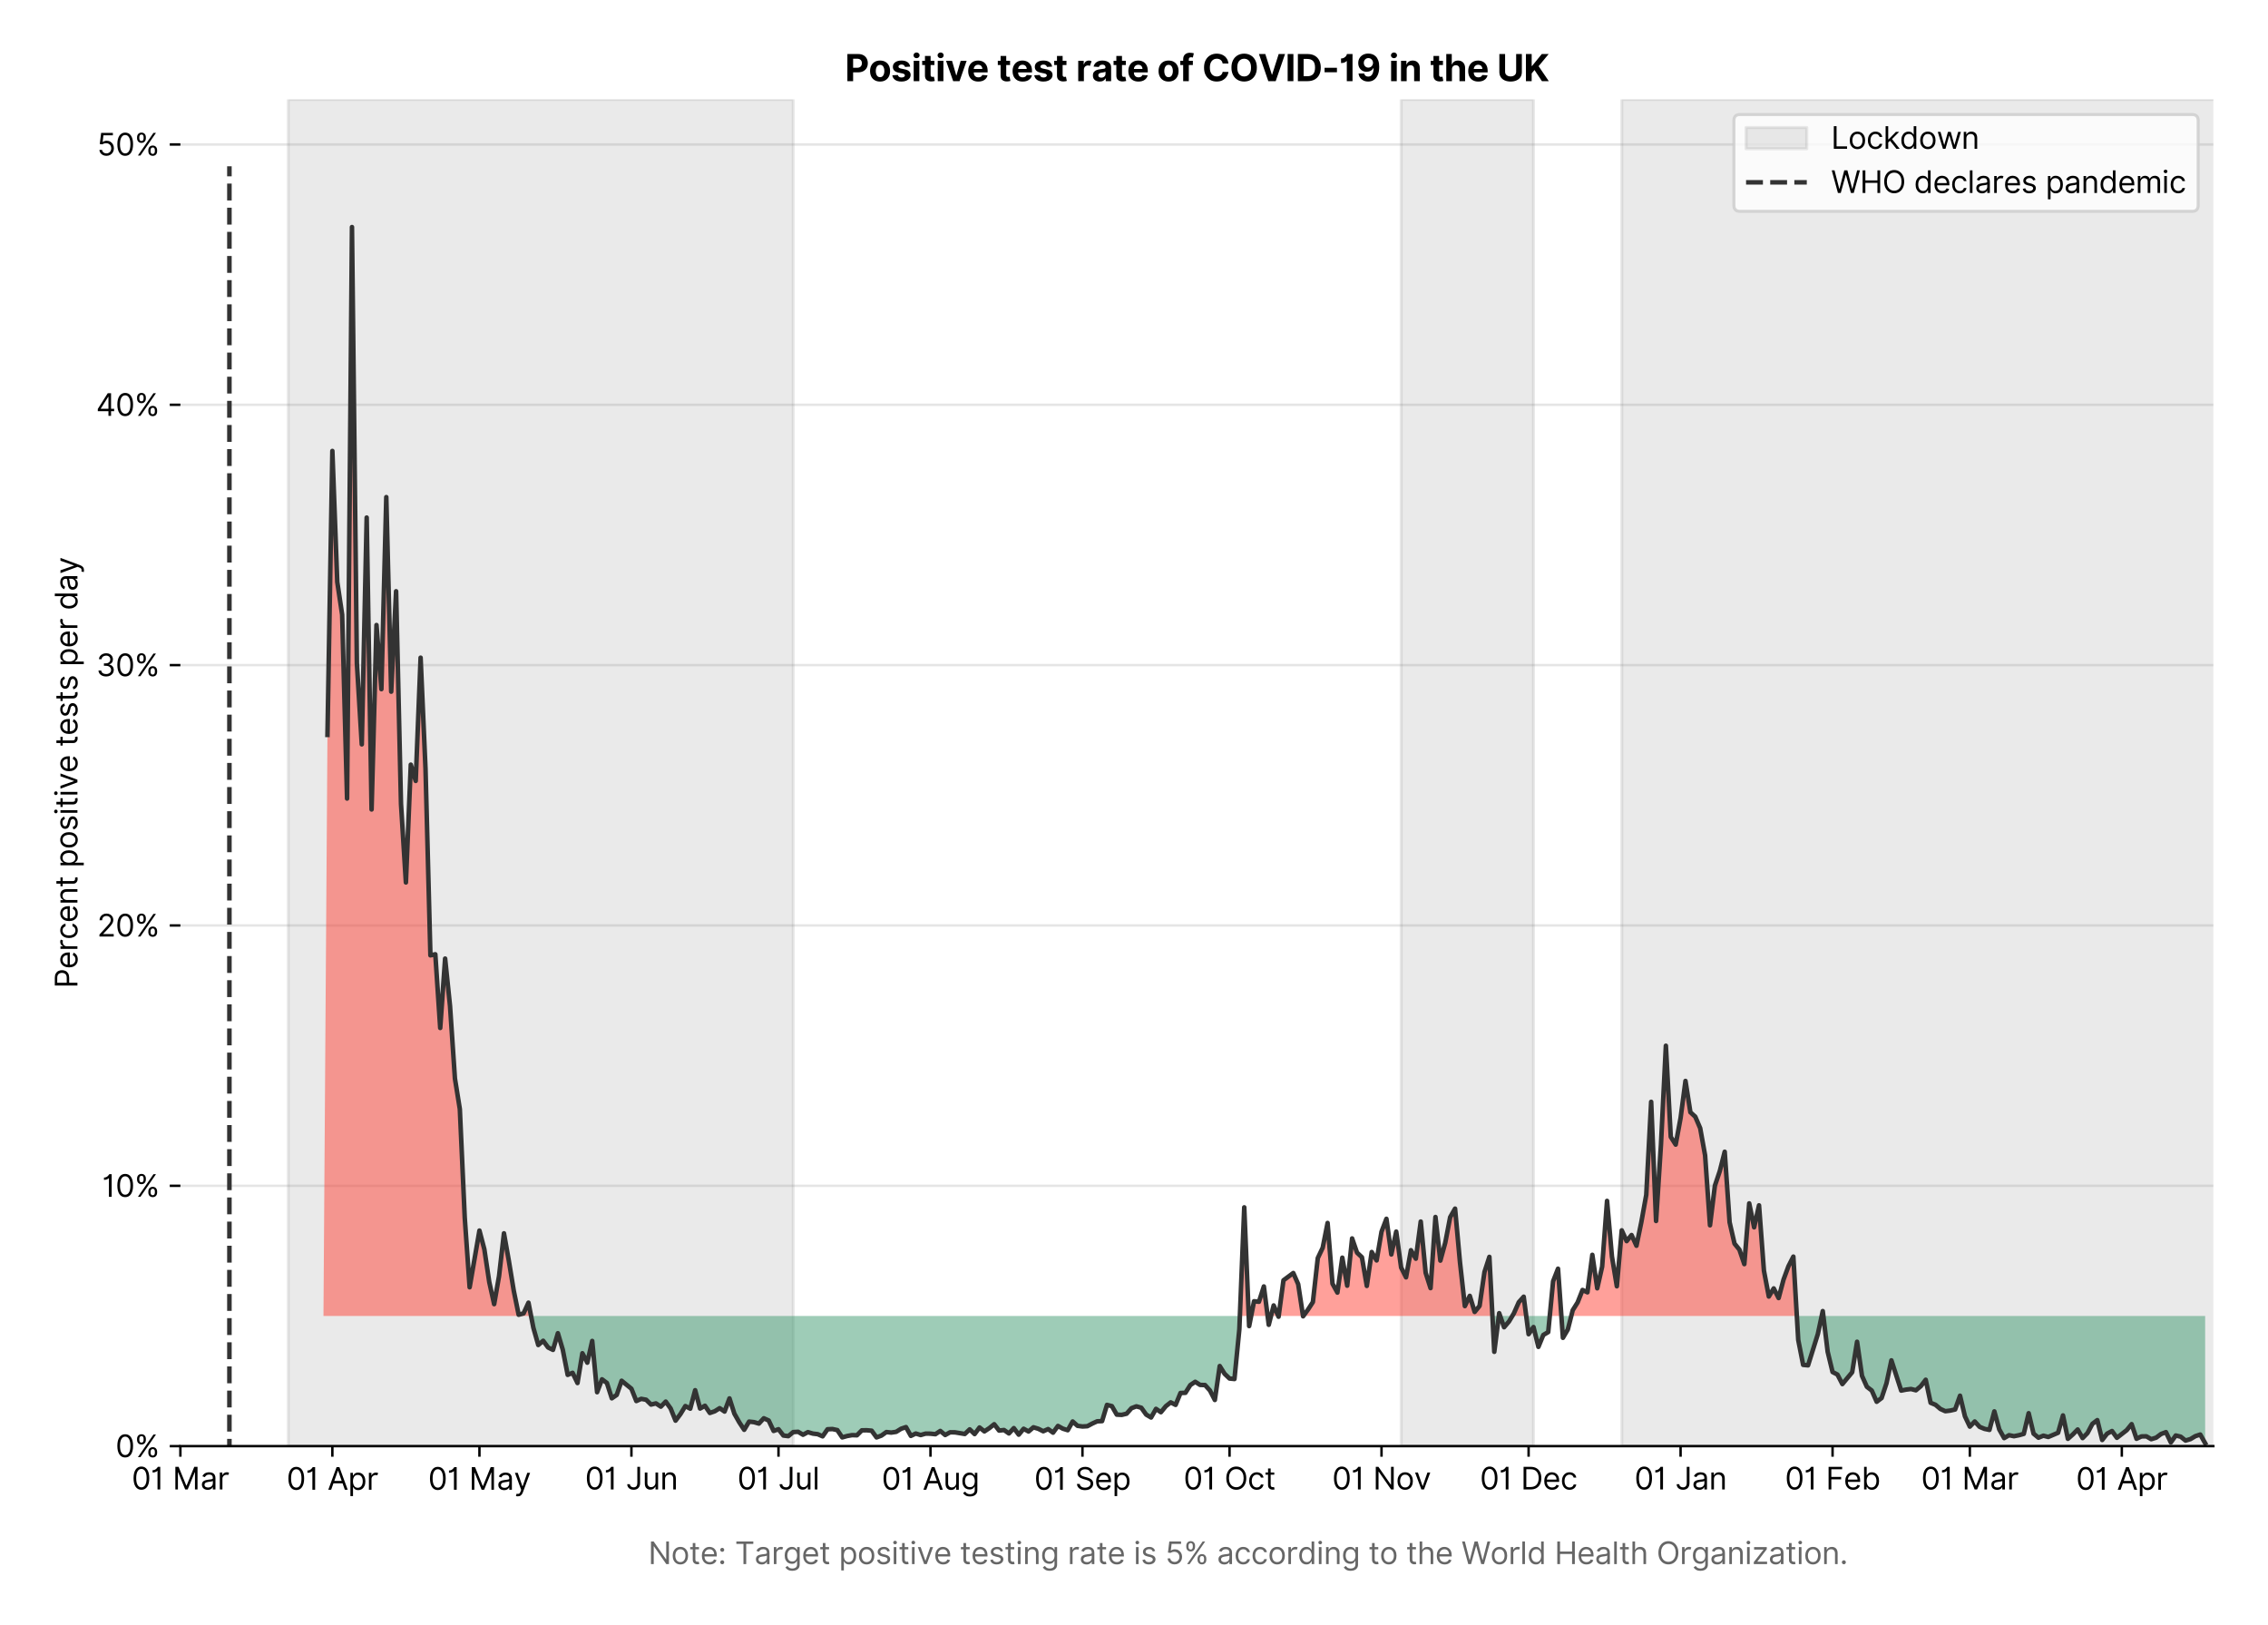 <?xml version="1.0" encoding="utf-8" standalone="no"?>
<!DOCTYPE svg PUBLIC "-//W3C//DTD SVG 1.1//EN"
  "http://www.w3.org/Graphics/SVG/1.1/DTD/svg11.dtd">
<svg version="1.1" viewBox="0 0 747.013 535.258" xmlns="http://www.w3.org/2000/svg" xmlns:xlink="http://www.w3.org/1999/xlink">
 <defs>
  <style type="text/css">*{stroke-linecap:butt;stroke-linejoin:round;}</style>
 </defs>
 <g id="figure_1">
  <g id="patch_1">
   <path d="M 0 535.258 
L 747.013 535.258 
L 747.013 0 
L 0 0 
z
" style="fill:#ffffff;"/>
  </g>
  <g id="axes_1">
   <g id="patch_2">
    <path d="M 59.413 476.248 
L 729.013 476.248 
L 729.013 32.728 
L 59.413 32.728 
z
" style="fill:#ffffff;"/>
   </g>
   <g id="matplotlib.axis_1">
    <g id="xtick_1">
     <g id="line2d_1">
      <defs>
       <path d="M 0 0 
L 0 3.5 
" id="mcc3e723b28" style="stroke:#000000;stroke-width:0.8;"/>
      </defs>
      <g>
       <use style="stroke:#000000;stroke-width:0.8;" x="59.413" xlink:href="#mcc3e723b28" y="476.248"/>
      </g>
     </g>
     <g id="text_1">
      <!-- 01 Mar -->
      <g transform="translate(43.376 490.522)scale(0.1 -0.1)">
       <defs>
        <path d="M 2000 -64 
Q 1230 -64 806 561 
Q 382 1186 382 2327 
Q 382 3459 809 4088 
Q 1236 4718 2000 4718 
Q 2764 4718 3191 4088 
Q 3618 3459 3618 2327 
Q 3618 1186 3194 561 
Q 2771 -64 2000 -64 
z
M 2000 436 
Q 2509 436 2791 927 
Q 3073 1418 3073 2327 
Q 3073 3234 2789 3730 
Q 2505 4227 2000 4227 
Q 1496 4227 1211 3730 
Q 927 3234 927 2327 
Q 927 1418 1210 927 
Q 1493 436 2000 436 
z
" id="Inter-Regular-30" transform="scale(0.016)"/>
        <path d="M 1973 4655 
L 1973 0 
L 1409 0 
L 1409 3836 
L 1373 3836 
Q 1341 3773 1209 3692 
Q 1077 3611 868 3551 
Q 659 3491 391 3491 
L 391 3964 
Q 661 3964 859 4061 
Q 1057 4159 1190 4291 
Q 1323 4423 1392 4529 
Q 1461 4636 1473 4655 
L 1973 4655 
z
" id="Inter-Regular-31" transform="scale(0.016)"/>
        <path id="Inter-Regular-20" transform="scale(0.016)"/>
        <path d="M 564 4655 
L 1236 4655 
L 2818 791 
L 2873 791 
L 4455 4655 
L 5127 4655 
L 5127 0 
L 4600 0 
L 4600 3536 
L 4555 3536 
L 3100 0 
L 2591 0 
L 1136 3536 
L 1091 3536 
L 1091 0 
L 564 0 
L 564 4655 
z
" id="Inter-Regular-4d" transform="scale(0.016)"/>
        <path d="M 1518 -82 
Q 1186 -82 916 44 
Q 646 170 486 410 
Q 327 650 327 991 
Q 327 1291 445 1478 
Q 564 1666 761 1773 
Q 959 1880 1199 1933 
Q 1439 1986 1682 2018 
Q 2000 2059 2199 2080 
Q 2398 2102 2490 2154 
Q 2582 2207 2582 2336 
L 2582 2355 
Q 2582 2691 2399 2877 
Q 2216 3064 1846 3064 
Q 1461 3064 1243 2895 
Q 1025 2727 936 2536 
L 427 2718 
Q 564 3036 792 3214 
Q 1021 3393 1292 3464 
Q 1564 3536 1827 3536 
Q 1996 3536 2215 3496 
Q 2434 3457 2640 3334 
Q 2846 3211 2982 2963 
Q 3118 2716 3118 2300 
L 3118 0 
L 2582 0 
L 2582 473 
L 2555 473 
Q 2500 359 2373 229 
Q 2246 100 2034 9 
Q 1823 -82 1518 -82 
z
M 1600 400 
Q 1918 400 2137 525 
Q 2357 650 2469 847 
Q 2582 1045 2582 1264 
L 2582 1755 
Q 2548 1714 2433 1681 
Q 2318 1648 2169 1624 
Q 2021 1600 1881 1583 
Q 1741 1566 1655 1555 
Q 1446 1527 1265 1467 
Q 1084 1407 974 1287 
Q 864 1168 864 964 
Q 864 684 1072 542 
Q 1280 400 1600 400 
z
" id="Inter-Regular-61" transform="scale(0.016)"/>
        <path d="M 491 0 
L 491 3491 
L 1009 3491 
L 1009 2964 
L 1046 2964 
Q 1139 3223 1389 3384 
Q 1639 3545 1955 3545 
Q 2100 3545 2209 3511 
Q 2318 3477 2400 3418 
L 2218 2964 
Q 2161 2993 2085 3010 
Q 2009 3027 1909 3027 
Q 1527 3027 1277 2794 
Q 1027 2561 1027 2209 
L 1027 0 
L 491 0 
z
" id="Inter-Regular-72" transform="scale(0.016)"/>
       </defs>
       <use xlink:href="#Inter-Regular-30"/>
       <use x="62.5" xlink:href="#Inter-Regular-31"/>
       <use x="106.676" xlink:href="#Inter-Regular-20"/>
       <use x="134.801" xlink:href="#Inter-Regular-4d"/>
       <use x="225.994" xlink:href="#Inter-Regular-61"/>
       <use x="282.386" xlink:href="#Inter-Regular-72"/>
      </g>
     </g>
    </g>
    <g id="xtick_2">
     <g id="line2d_2">
      <g>
       <use style="stroke:#000000;stroke-width:0.8;" x="109.471" xlink:href="#mcc3e723b28" y="476.248"/>
      </g>
     </g>
     <g id="text_2">
      <!-- 01 Apr -->
      <g transform="translate(94.385 490.62)scale(0.1 -0.1)">
       <defs>
        <path d="M 755 0 
L 164 0 
L 1873 4655 
L 2455 4655 
L 4164 0 
L 3573 0 
L 3105 1318 
L 1223 1318 
L 755 0 
z
M 1400 1818 
L 2927 1818 
L 2182 3918 
L 2146 3918 
L 1400 1818 
z
" id="Inter-Regular-41" transform="scale(0.016)"/>
        <path d="M 491 -1309 
L 491 3491 
L 1009 3491 
L 1009 2936 
L 1073 2936 
Q 1132 3027 1237 3169 
Q 1343 3311 1542 3423 
Q 1741 3536 2082 3536 
Q 2523 3536 2859 3315 
Q 3196 3095 3384 2690 
Q 3573 2286 3573 1736 
Q 3573 1182 3384 776 
Q 3196 370 2861 148 
Q 2527 -73 2091 -73 
Q 1755 -73 1552 39 
Q 1350 152 1241 296 
Q 1132 441 1073 536 
L 1027 536 
L 1027 -1309 
L 491 -1309 
z
M 1018 1745 
Q 1018 1152 1276 780 
Q 1534 409 2018 409 
Q 2355 409 2581 587 
Q 2807 766 2921 1069 
Q 3036 1373 3036 1745 
Q 3036 2114 2923 2410 
Q 2811 2707 2585 2881 
Q 2359 3055 2018 3055 
Q 1527 3055 1272 2693 
Q 1018 2332 1018 1745 
z
" id="Inter-Regular-70" transform="scale(0.016)"/>
       </defs>
       <use xlink:href="#Inter-Regular-30"/>
       <use x="62.5" xlink:href="#Inter-Regular-31"/>
       <use x="106.676" xlink:href="#Inter-Regular-20"/>
       <use x="134.801" xlink:href="#Inter-Regular-41"/>
       <use x="202.415" xlink:href="#Inter-Regular-70"/>
       <use x="263.352" xlink:href="#Inter-Regular-72"/>
      </g>
     </g>
    </g>
    <g id="xtick_3">
     <g id="line2d_3">
      <g>
       <use style="stroke:#000000;stroke-width:0.8;" x="157.914" xlink:href="#mcc3e723b28" y="476.248"/>
      </g>
     </g>
     <g id="text_3">
      <!-- 01 May -->
      <g transform="translate(141.011 490.62)scale(0.1 -0.1)">
       <defs>
        <path d="M 818 -1355 
Q 682 -1355 575 -1333 
Q 468 -1311 427 -1291 
L 564 -818 
Q 857 -893 1053 -814 
Q 1250 -736 1391 -345 
L 1509 -18 
L 218 3491 
L 800 3491 
L 1764 709 
L 1800 709 
L 2764 3491 
L 3346 3491 
L 1846 -564 
Q 1550 -1355 818 -1355 
z
" id="Inter-Regular-79" transform="scale(0.016)"/>
       </defs>
       <use xlink:href="#Inter-Regular-30"/>
       <use x="62.5" xlink:href="#Inter-Regular-31"/>
       <use x="106.676" xlink:href="#Inter-Regular-20"/>
       <use x="134.801" xlink:href="#Inter-Regular-4d"/>
       <use x="225.994" xlink:href="#Inter-Regular-61"/>
       <use x="282.386" xlink:href="#Inter-Regular-79"/>
      </g>
     </g>
    </g>
    <g id="xtick_4">
     <g id="line2d_4">
      <g>
       <use style="stroke:#000000;stroke-width:0.8;" x="207.972" xlink:href="#mcc3e723b28" y="476.248"/>
      </g>
     </g>
     <g id="text_4">
      <!-- 01 Jun -->
      <g transform="translate(192.688 490.522)scale(0.1 -0.1)">
       <defs>
        <path d="M 2346 4655 
L 2909 4655 
L 2909 1327 
Q 2909 657 2549 296 
Q 2189 -64 1582 -64 
Q 1200 -64 902 76 
Q 605 216 434 475 
Q 264 734 264 1091 
L 818 1091 
Q 818 795 1034 615 
Q 1250 436 1582 436 
Q 1948 436 2147 664 
Q 2346 893 2346 1327 
L 2346 4655 
z
" id="Inter-Regular-4a" transform="scale(0.016)"/>
        <path d="M 2691 1427 
L 2691 3491 
L 3227 3491 
L 3227 0 
L 2691 0 
L 2691 591 
L 2655 591 
Q 2532 325 2273 140 
Q 2014 -45 1618 -45 
Q 1127 -45 809 280 
Q 491 605 491 1273 
L 491 3491 
L 1027 3491 
L 1027 1309 
Q 1027 927 1242 700 
Q 1457 473 1791 473 
Q 1991 473 2199 575 
Q 2407 677 2549 888 
Q 2691 1100 2691 1427 
z
" id="Inter-Regular-75" transform="scale(0.016)"/>
        <path d="M 1027 2100 
L 1027 0 
L 491 0 
L 491 3491 
L 1009 3491 
L 1009 2945 
L 1055 2945 
Q 1177 3211 1427 3373 
Q 1677 3536 2073 3536 
Q 2602 3536 2928 3211 
Q 3255 2886 3255 2218 
L 3255 0 
L 2718 0 
L 2718 2182 
Q 2718 2593 2504 2824 
Q 2291 3055 1918 3055 
Q 1534 3055 1280 2806 
Q 1027 2557 1027 2100 
z
" id="Inter-Regular-6e" transform="scale(0.016)"/>
       </defs>
       <use xlink:href="#Inter-Regular-30"/>
       <use x="62.5" xlink:href="#Inter-Regular-31"/>
       <use x="106.676" xlink:href="#Inter-Regular-20"/>
       <use x="134.801" xlink:href="#Inter-Regular-4a"/>
       <use x="189.063" xlink:href="#Inter-Regular-75"/>
       <use x="247.159" xlink:href="#Inter-Regular-6e"/>
      </g>
     </g>
    </g>
    <g id="xtick_5">
     <g id="line2d_5">
      <g>
       <use style="stroke:#000000;stroke-width:0.8;" x="256.415" xlink:href="#mcc3e723b28" y="476.248"/>
      </g>
     </g>
     <g id="text_5">
      <!-- 01 Jul -->
      <g transform="translate(242.872 490.522)scale(0.1 -0.1)">
       <defs>
        <path d="M 1027 4655 
L 1027 0 
L 491 0 
L 491 4655 
L 1027 4655 
z
" id="Inter-Regular-6c" transform="scale(0.016)"/>
       </defs>
       <use xlink:href="#Inter-Regular-30"/>
       <use x="62.5" xlink:href="#Inter-Regular-31"/>
       <use x="106.676" xlink:href="#Inter-Regular-20"/>
       <use x="134.801" xlink:href="#Inter-Regular-4a"/>
       <use x="189.063" xlink:href="#Inter-Regular-75"/>
       <use x="247.159" xlink:href="#Inter-Regular-6c"/>
      </g>
     </g>
    </g>
    <g id="xtick_6">
     <g id="line2d_6">
      <g>
       <use style="stroke:#000000;stroke-width:0.8;" x="306.473" xlink:href="#mcc3e723b28" y="476.248"/>
      </g>
     </g>
     <g id="text_6">
      <!-- 01 Aug -->
      <g transform="translate(290.402 490.62)scale(0.1 -0.1)">
       <defs>
        <path d="M 1900 -1382 
Q 1316 -1382 976 -1169 
Q 636 -957 473 -682 
L 900 -382 
Q 973 -477 1084 -601 
Q 1196 -725 1390 -817 
Q 1584 -909 1900 -909 
Q 2323 -909 2598 -704 
Q 2873 -500 2873 -64 
L 2873 645 
L 2827 645 
Q 2768 550 2660 410 
Q 2552 270 2351 162 
Q 2150 55 1809 55 
Q 1386 55 1051 255 
Q 716 455 521 836 
Q 327 1218 327 1764 
Q 327 2300 516 2699 
Q 705 3098 1041 3317 
Q 1377 3536 1818 3536 
Q 2159 3536 2360 3423 
Q 2561 3311 2669 3169 
Q 2777 3027 2836 2936 
L 2891 2936 
L 2891 3491 
L 3409 3491 
L 3409 -100 
Q 3409 -550 3205 -833 
Q 3002 -1116 2660 -1249 
Q 2318 -1382 1900 -1382 
z
M 1882 536 
Q 2366 536 2624 864 
Q 2882 1193 2882 1773 
Q 2882 2339 2627 2697 
Q 2373 3055 1882 3055 
Q 1541 3055 1315 2882 
Q 1089 2709 976 2418 
Q 864 2127 864 1773 
Q 864 1227 1120 881 
Q 1377 536 1882 536 
z
" id="Inter-Regular-67" transform="scale(0.016)"/>
       </defs>
       <use xlink:href="#Inter-Regular-30"/>
       <use x="62.5" xlink:href="#Inter-Regular-31"/>
       <use x="106.676" xlink:href="#Inter-Regular-20"/>
       <use x="134.801" xlink:href="#Inter-Regular-41"/>
       <use x="202.415" xlink:href="#Inter-Regular-75"/>
       <use x="260.511" xlink:href="#Inter-Regular-67"/>
      </g>
     </g>
    </g>
    <g id="xtick_7">
     <g id="line2d_7">
      <g>
       <use style="stroke:#000000;stroke-width:0.8;" x="356.531" xlink:href="#mcc3e723b28" y="476.248"/>
      </g>
     </g>
     <g id="text_7">
      <!-- 01 Sep -->
      <g transform="translate(340.644 490.62)scale(0.1 -0.1)">
       <defs>
        <path d="M 3109 3491 
Q 3068 3836 2777 4027 
Q 2486 4218 2064 4218 
Q 1600 4218 1318 3999 
Q 1036 3780 1036 3445 
Q 1036 3195 1189 3042 
Q 1343 2889 1553 2803 
Q 1764 2718 1936 2673 
L 2409 2545 
Q 2591 2498 2815 2414 
Q 3039 2330 3244 2185 
Q 3450 2041 3584 1816 
Q 3718 1591 3718 1264 
Q 3718 886 3521 581 
Q 3325 277 2949 97 
Q 2573 -82 2036 -82 
Q 1286 -82 845 272 
Q 405 627 364 1200 
L 946 1200 
Q 968 936 1124 764 
Q 1280 593 1519 510 
Q 1759 427 2036 427 
Q 2359 427 2616 533 
Q 2873 639 3023 828 
Q 3173 1018 3173 1273 
Q 3173 1505 3043 1650 
Q 2914 1795 2702 1886 
Q 2491 1977 2246 2045 
L 1673 2209 
Q 1127 2366 809 2657 
Q 491 2948 491 3418 
Q 491 3809 703 4101 
Q 916 4393 1276 4555 
Q 1636 4718 2082 4718 
Q 2532 4718 2882 4558 
Q 3232 4398 3437 4120 
Q 3643 3843 3655 3491 
L 3109 3491 
z
" id="Inter-Regular-53" transform="scale(0.016)"/>
        <path d="M 1955 -73 
Q 1450 -73 1085 151 
Q 721 375 524 778 
Q 327 1182 327 1718 
Q 327 2255 524 2665 
Q 721 3075 1074 3305 
Q 1427 3536 1900 3536 
Q 2173 3536 2439 3445 
Q 2705 3355 2923 3151 
Q 3141 2948 3270 2614 
Q 3400 2280 3400 1791 
L 3400 1564 
L 866 1564 
Q 884 1005 1183 707 
Q 1482 409 1955 409 
Q 2271 409 2498 545 
Q 2725 682 2827 955 
L 3346 809 
Q 3223 414 2854 170 
Q 2486 -73 1955 -73 
z
M 866 2027 
L 2855 2027 
Q 2855 2470 2595 2762 
Q 2336 3055 1900 3055 
Q 1593 3055 1368 2911 
Q 1143 2768 1013 2533 
Q 884 2298 866 2027 
z
" id="Inter-Regular-65" transform="scale(0.016)"/>
       </defs>
       <use xlink:href="#Inter-Regular-30"/>
       <use x="62.5" xlink:href="#Inter-Regular-31"/>
       <use x="106.676" xlink:href="#Inter-Regular-20"/>
       <use x="134.801" xlink:href="#Inter-Regular-53"/>
       <use x="198.58" xlink:href="#Inter-Regular-65"/>
       <use x="256.818" xlink:href="#Inter-Regular-70"/>
      </g>
     </g>
    </g>
    <g id="xtick_8">
     <g id="line2d_8">
      <g>
       <use style="stroke:#000000;stroke-width:0.8;" x="404.975" xlink:href="#mcc3e723b28" y="476.248"/>
      </g>
     </g>
     <g id="text_8">
      <!-- 01 Oct -->
      <g transform="translate(389.819 490.522)scale(0.1 -0.1)">
       <defs>
        <path d="M 4491 2327 
Q 4491 1591 4225 1054 
Q 3959 518 3495 227 
Q 3032 -64 2436 -64 
Q 1841 -64 1377 227 
Q 914 518 648 1054 
Q 382 1591 382 2327 
Q 382 3064 648 3600 
Q 914 4136 1377 4427 
Q 1841 4718 2436 4718 
Q 3032 4718 3495 4427 
Q 3959 4136 4225 3600 
Q 4491 3064 4491 2327 
z
M 3946 2327 
Q 3946 2932 3744 3348 
Q 3543 3764 3201 3977 
Q 2859 4191 2436 4191 
Q 2014 4191 1672 3977 
Q 1330 3764 1128 3348 
Q 927 2932 927 2327 
Q 927 1723 1128 1307 
Q 1330 891 1672 677 
Q 2014 464 2436 464 
Q 2859 464 3201 677 
Q 3543 891 3744 1307 
Q 3946 1723 3946 2327 
z
" id="Inter-Regular-4f" transform="scale(0.016)"/>
        <path d="M 1909 -73 
Q 1418 -73 1063 159 
Q 709 391 518 798 
Q 327 1205 327 1727 
Q 327 2259 524 2667 
Q 721 3075 1074 3305 
Q 1427 3536 1900 3536 
Q 2268 3536 2563 3400 
Q 2859 3264 3047 3018 
Q 3236 2773 3282 2445 
L 2746 2445 
Q 2684 2684 2474 2869 
Q 2264 3055 1909 3055 
Q 1439 3055 1151 2697 
Q 864 2339 864 1745 
Q 864 1139 1148 774 
Q 1432 409 1909 409 
Q 2223 409 2447 570 
Q 2671 732 2746 1018 
L 3282 1018 
Q 3236 709 3058 462 
Q 2880 216 2588 71 
Q 2296 -73 1909 -73 
z
" id="Inter-Regular-63" transform="scale(0.016)"/>
        <path d="M 2009 3491 
L 2009 3036 
L 1264 3036 
L 1264 1000 
Q 1264 773 1331 660 
Q 1398 548 1503 510 
Q 1609 473 1727 473 
Q 1816 473 1873 483 
Q 1930 493 1964 500 
L 2073 18 
Q 2018 -2 1920 -23 
Q 1823 -45 1673 -45 
Q 1446 -45 1228 52 
Q 1011 150 869 350 
Q 727 550 727 855 
L 727 3036 
L 200 3036 
L 200 3491 
L 727 3491 
L 727 4327 
L 1264 4327 
L 1264 3491 
L 2009 3491 
z
" id="Inter-Regular-74" transform="scale(0.016)"/>
       </defs>
       <use xlink:href="#Inter-Regular-30"/>
       <use x="62.5" xlink:href="#Inter-Regular-31"/>
       <use x="106.676" xlink:href="#Inter-Regular-20"/>
       <use x="134.801" xlink:href="#Inter-Regular-4f"/>
       <use x="210.938" xlink:href="#Inter-Regular-63"/>
       <use x="266.761" xlink:href="#Inter-Regular-74"/>
      </g>
     </g>
    </g>
    <g id="xtick_9">
     <g id="line2d_9">
      <g>
       <use style="stroke:#000000;stroke-width:0.8;" x="455.033" xlink:href="#mcc3e723b28" y="476.248"/>
      </g>
     </g>
     <g id="text_9">
      <!-- 01 Nov -->
      <g transform="translate(438.762 490.522)scale(0.1 -0.1)">
       <defs>
        <path d="M 4255 4655 
L 4255 0 
L 3709 0 
L 1173 3655 
L 1127 3655 
L 1127 0 
L 564 0 
L 564 4655 
L 1109 4655 
L 3655 991 
L 3700 991 
L 3700 4655 
L 4255 4655 
z
" id="Inter-Regular-4e" transform="scale(0.016)"/>
        <path d="M 1909 -73 
Q 1436 -73 1080 152 
Q 725 377 526 781 
Q 327 1186 327 1727 
Q 327 2273 526 2679 
Q 725 3086 1080 3311 
Q 1436 3536 1909 3536 
Q 2382 3536 2737 3311 
Q 3093 3086 3292 2679 
Q 3491 2273 3491 1727 
Q 3491 1186 3292 781 
Q 3093 377 2737 152 
Q 2382 -73 1909 -73 
z
M 1909 409 
Q 2268 409 2500 593 
Q 2732 777 2843 1077 
Q 2955 1377 2955 1727 
Q 2955 2077 2843 2379 
Q 2732 2682 2500 2868 
Q 2268 3055 1909 3055 
Q 1550 3055 1318 2868 
Q 1086 2682 975 2379 
Q 864 2077 864 1727 
Q 864 1377 975 1077 
Q 1086 777 1318 593 
Q 1550 409 1909 409 
z
" id="Inter-Regular-6f" transform="scale(0.016)"/>
        <path d="M 3346 3491 
L 2055 0 
L 1509 0 
L 218 3491 
L 800 3491 
L 1764 709 
L 1800 709 
L 2764 3491 
L 3346 3491 
z
" id="Inter-Regular-76" transform="scale(0.016)"/>
       </defs>
       <use xlink:href="#Inter-Regular-30"/>
       <use x="62.5" xlink:href="#Inter-Regular-31"/>
       <use x="106.676" xlink:href="#Inter-Regular-20"/>
       <use x="134.801" xlink:href="#Inter-Regular-4e"/>
       <use x="210.085" xlink:href="#Inter-Regular-6f"/>
       <use x="269.744" xlink:href="#Inter-Regular-76"/>
      </g>
     </g>
    </g>
    <g id="xtick_10">
     <g id="line2d_10">
      <g>
       <use style="stroke:#000000;stroke-width:0.8;" x="503.476" xlink:href="#mcc3e723b28" y="476.248"/>
      </g>
     </g>
     <g id="text_10">
      <!-- 01 Dec -->
      <g transform="translate(487.439 490.522)scale(0.1 -0.1)">
       <defs>
        <path d="M 2000 0 
L 564 0 
L 564 4655 
L 2064 4655 
Q 2741 4655 3223 4376 
Q 3705 4098 3961 3578 
Q 4218 3059 4218 2336 
Q 4218 1609 3959 1085 
Q 3700 561 3204 280 
Q 2709 0 2000 0 
z
M 1127 500 
L 1964 500 
Q 2830 500 3251 992 
Q 3673 1484 3673 2336 
Q 3673 3182 3259 3668 
Q 2846 4155 2027 4155 
L 1127 4155 
L 1127 500 
z
" id="Inter-Regular-44" transform="scale(0.016)"/>
       </defs>
       <use xlink:href="#Inter-Regular-30"/>
       <use x="62.5" xlink:href="#Inter-Regular-31"/>
       <use x="106.676" xlink:href="#Inter-Regular-20"/>
       <use x="134.801" xlink:href="#Inter-Regular-44"/>
       <use x="206.676" xlink:href="#Inter-Regular-65"/>
       <use x="264.915" xlink:href="#Inter-Regular-63"/>
      </g>
     </g>
    </g>
    <g id="xtick_11">
     <g id="line2d_11">
      <g>
       <use style="stroke:#000000;stroke-width:0.8;" x="553.534" xlink:href="#mcc3e723b28" y="476.248"/>
      </g>
     </g>
     <g id="text_11">
      <!-- 01 Jan -->
      <g transform="translate(538.335 490.522)scale(0.1 -0.1)">
       <use xlink:href="#Inter-Regular-30"/>
       <use x="62.5" xlink:href="#Inter-Regular-31"/>
       <use x="106.676" xlink:href="#Inter-Regular-20"/>
       <use x="134.801" xlink:href="#Inter-Regular-4a"/>
       <use x="189.063" xlink:href="#Inter-Regular-61"/>
       <use x="245.455" xlink:href="#Inter-Regular-6e"/>
      </g>
     </g>
    </g>
    <g id="xtick_12">
     <g id="line2d_12">
      <g>
       <use style="stroke:#000000;stroke-width:0.8;" x="603.592" xlink:href="#mcc3e723b28" y="476.248"/>
      </g>
     </g>
     <g id="text_12">
      <!-- 01 Feb -->
      <g transform="translate(587.903 490.522)scale(0.1 -0.1)">
       <defs>
        <path d="M 564 0 
L 564 4655 
L 3355 4655 
L 3355 4155 
L 1127 4155 
L 1127 2582 
L 3146 2582 
L 3146 2082 
L 1127 2082 
L 1127 0 
L 564 0 
z
" id="Inter-Regular-46" transform="scale(0.016)"/>
        <path d="M 564 0 
L 564 4655 
L 1100 4655 
L 1100 2936 
L 1146 2936 
Q 1205 3027 1310 3169 
Q 1416 3311 1615 3423 
Q 1814 3536 2155 3536 
Q 2596 3536 2932 3315 
Q 3268 3095 3457 2690 
Q 3646 2286 3646 1736 
Q 3646 1182 3457 776 
Q 3268 370 2934 148 
Q 2600 -73 2164 -73 
Q 1827 -73 1625 39 
Q 1423 152 1314 296 
Q 1205 441 1146 536 
L 1082 536 
L 1082 0 
L 564 0 
z
M 1091 1745 
Q 1091 1152 1349 780 
Q 1607 409 2091 409 
Q 2427 409 2653 587 
Q 2880 766 2994 1069 
Q 3109 1373 3109 1745 
Q 3109 2114 2996 2410 
Q 2884 2707 2658 2881 
Q 2432 3055 2091 3055 
Q 1600 3055 1345 2693 
Q 1091 2332 1091 1745 
z
" id="Inter-Regular-62" transform="scale(0.016)"/>
       </defs>
       <use xlink:href="#Inter-Regular-30"/>
       <use x="62.5" xlink:href="#Inter-Regular-31"/>
       <use x="106.676" xlink:href="#Inter-Regular-20"/>
       <use x="134.801" xlink:href="#Inter-Regular-46"/>
       <use x="193.466" xlink:href="#Inter-Regular-65"/>
       <use x="251.705" xlink:href="#Inter-Regular-62"/>
      </g>
     </g>
    </g>
    <g id="xtick_13">
     <g id="line2d_13">
      <g>
       <use style="stroke:#000000;stroke-width:0.8;" x="648.806" xlink:href="#mcc3e723b28" y="476.248"/>
      </g>
     </g>
     <g id="text_13">
      <!-- 01 Mar -->
      <g transform="translate(632.769 490.522)scale(0.1 -0.1)">
       <use xlink:href="#Inter-Regular-30"/>
       <use x="62.5" xlink:href="#Inter-Regular-31"/>
       <use x="106.676" xlink:href="#Inter-Regular-20"/>
       <use x="134.801" xlink:href="#Inter-Regular-4d"/>
       <use x="225.994" xlink:href="#Inter-Regular-61"/>
       <use x="282.386" xlink:href="#Inter-Regular-72"/>
      </g>
     </g>
    </g>
    <g id="xtick_14">
     <g id="line2d_14">
      <g>
       <use style="stroke:#000000;stroke-width:0.8;" x="698.864" xlink:href="#mcc3e723b28" y="476.248"/>
      </g>
     </g>
     <g id="text_14">
      <!-- 01 Apr -->
      <g transform="translate(683.779 490.62)scale(0.1 -0.1)">
       <use xlink:href="#Inter-Regular-30"/>
       <use x="62.5" xlink:href="#Inter-Regular-31"/>
       <use x="106.676" xlink:href="#Inter-Regular-20"/>
       <use x="134.801" xlink:href="#Inter-Regular-41"/>
       <use x="202.415" xlink:href="#Inter-Regular-70"/>
       <use x="263.352" xlink:href="#Inter-Regular-72"/>
      </g>
     </g>
    </g>
    <g id="text_15">
     <!--  -->
     <g style="fill:#666666;" transform="translate(394.212 504.053)scale(0.1 -0.1)"/>
     <!--             Note: Target positive testing rate is 5% according to the World Health Organization. -->
     <g style="fill:#666666;" transform="translate(179.766 515.098)scale(0.1 -0.1)">
      <defs>
       <path d="M 882 -36 
Q 714 -36 593 84 
Q 473 205 473 373 
Q 473 541 593 661 
Q 714 782 882 782 
Q 1050 782 1170 661 
Q 1291 541 1291 373 
Q 1291 205 1170 84 
Q 1050 -36 882 -36 
z
M 882 2524 
Q 714 2524 593 2644 
Q 473 2765 473 2933 
Q 473 3101 593 3221 
Q 714 3342 882 3342 
Q 1050 3342 1170 3221 
Q 1291 3101 1291 2933 
Q 1291 2765 1170 2644 
Q 1050 2524 882 2524 
z
" id="Inter-Regular-3a" transform="scale(0.016)"/>
       <path d="M 309 4155 
L 309 4655 
L 3800 4655 
L 3800 4155 
L 2336 4155 
L 2336 0 
L 1773 0 
L 1773 4155 
L 309 4155 
z
" id="Inter-Regular-54" transform="scale(0.016)"/>
       <path d="M 2964 2709 
L 2482 2573 
Q 2411 2755 2245 2914 
Q 2080 3073 1727 3073 
Q 1407 3073 1194 2926 
Q 982 2780 982 2555 
Q 982 2355 1127 2239 
Q 1273 2123 1582 2045 
L 2100 1918 
Q 3027 1691 3027 973 
Q 3027 673 2855 436 
Q 2684 200 2377 63 
Q 2071 -73 1664 -73 
Q 1130 -73 780 159 
Q 430 391 336 836 
L 846 964 
Q 989 400 1655 400 
Q 2030 400 2251 560 
Q 2473 720 2473 945 
Q 2473 1316 1955 1436 
L 1373 1573 
Q 893 1686 669 1926 
Q 446 2166 446 2527 
Q 446 2823 613 3050 
Q 780 3277 1069 3406 
Q 1359 3536 1727 3536 
Q 2246 3536 2542 3309 
Q 2839 3082 2964 2709 
z
" id="Inter-Regular-73" transform="scale(0.016)"/>
       <path d="M 491 0 
L 491 3491 
L 1027 3491 
L 1027 0 
L 491 0 
z
M 764 4073 
Q 607 4073 494 4179 
Q 382 4286 382 4436 
Q 382 4586 494 4693 
Q 607 4800 764 4800 
Q 921 4800 1033 4693 
Q 1146 4586 1146 4436 
Q 1146 4286 1033 4179 
Q 921 4073 764 4073 
z
" id="Inter-Regular-69" transform="scale(0.016)"/>
       <path d="M 1936 -64 
Q 1536 -64 1216 95 
Q 896 255 702 532 
Q 509 809 491 1164 
L 1036 1164 
Q 1068 848 1324 642 
Q 1580 436 1936 436 
Q 2223 436 2447 570 
Q 2671 705 2799 940 
Q 2927 1175 2927 1473 
Q 2927 1777 2794 2017 
Q 2661 2257 2429 2395 
Q 2198 2534 1900 2536 
Q 1686 2539 1461 2472 
Q 1236 2405 1091 2300 
L 564 2364 
L 846 4655 
L 3264 4655 
L 3264 4155 
L 1318 4155 
L 1155 2782 
L 1182 2782 
Q 1325 2895 1541 2970 
Q 1757 3045 1991 3045 
Q 2418 3045 2753 2842 
Q 3089 2639 3281 2286 
Q 3473 1934 3473 1482 
Q 3473 1036 3274 687 
Q 3075 339 2727 137 
Q 2380 -64 1936 -64 
z
" id="Inter-Regular-35" transform="scale(0.016)"/>
       <path d="M 2855 873 
L 2855 1118 
Q 2855 1373 2960 1585 
Q 3066 1798 3269 1926 
Q 3473 2055 3764 2055 
Q 4059 2055 4259 1926 
Q 4459 1798 4561 1585 
Q 4664 1373 4664 1118 
L 4664 873 
Q 4664 618 4560 405 
Q 4457 193 4256 64 
Q 4055 -64 3764 -64 
Q 3468 -64 3266 64 
Q 3064 193 2959 405 
Q 2855 618 2855 873 
z
M 536 3536 
L 536 3782 
Q 536 4036 642 4248 
Q 748 4461 951 4589 
Q 1155 4718 1446 4718 
Q 1741 4718 1941 4589 
Q 2141 4461 2243 4248 
Q 2346 4036 2346 3782 
L 2346 3536 
Q 2346 3282 2242 3069 
Q 2139 2857 1937 2728 
Q 1736 2600 1446 2600 
Q 1150 2600 948 2728 
Q 746 2857 641 3069 
Q 536 3282 536 3536 
z
M 709 0 
L 3909 4655 
L 4427 4655 
L 1227 0 
L 709 0 
z
M 3318 1118 
L 3318 873 
Q 3318 661 3418 494 
Q 3518 327 3764 327 
Q 4002 327 4101 494 
Q 4200 661 4200 873 
L 4200 1118 
Q 4200 1330 4104 1497 
Q 4009 1664 3764 1664 
Q 3525 1664 3421 1497 
Q 3318 1330 3318 1118 
z
M 1000 3782 
L 1000 3536 
Q 1000 3325 1100 3158 
Q 1200 2991 1446 2991 
Q 1684 2991 1783 3158 
Q 1882 3325 1882 3536 
L 1882 3782 
Q 1882 3993 1786 4160 
Q 1691 4327 1446 4327 
Q 1207 4327 1103 4160 
Q 1000 3993 1000 3782 
z
" id="Inter-Regular-25" transform="scale(0.016)"/>
       <path d="M 1809 -73 
Q 1373 -73 1039 148 
Q 705 370 516 776 
Q 327 1182 327 1736 
Q 327 2286 516 2690 
Q 705 3095 1041 3315 
Q 1377 3536 1818 3536 
Q 2159 3536 2358 3423 
Q 2557 3311 2662 3169 
Q 2768 3027 2827 2936 
L 2873 2936 
L 2873 4655 
L 3409 4655 
L 3409 0 
L 2891 0 
L 2891 536 
L 2827 536 
Q 2768 441 2659 296 
Q 2550 152 2348 39 
Q 2146 -73 1809 -73 
z
M 1882 409 
Q 2366 409 2624 780 
Q 2882 1152 2882 1745 
Q 2882 2332 2627 2693 
Q 2373 3055 1882 3055 
Q 1541 3055 1315 2881 
Q 1089 2707 976 2410 
Q 864 2114 864 1745 
Q 864 1373 978 1069 
Q 1093 766 1319 587 
Q 1546 409 1882 409 
z
" id="Inter-Regular-64" transform="scale(0.016)"/>
       <path d="M 1027 2100 
L 1027 0 
L 491 0 
L 491 4655 
L 1027 4655 
L 1027 2945 
L 1073 2945 
Q 1196 3216 1442 3376 
Q 1689 3536 2100 3536 
Q 2636 3536 2963 3213 
Q 3291 2891 3291 2218 
L 3291 0 
L 2755 0 
L 2755 2182 
Q 2755 2598 2540 2826 
Q 2325 3055 1946 3055 
Q 1548 3055 1287 2806 
Q 1027 2557 1027 2100 
z
" id="Inter-Regular-68" transform="scale(0.016)"/>
       <path d="M 1409 0 
L 136 4655 
L 709 4655 
L 1682 864 
L 1727 864 
L 2718 4655 
L 3355 4655 
L 4346 864 
L 4391 864 
L 5364 4655 
L 5936 4655 
L 4664 0 
L 4082 0 
L 3055 3709 
L 3018 3709 
L 1991 0 
L 1409 0 
z
" id="Inter-Regular-57" transform="scale(0.016)"/>
       <path d="M 564 0 
L 564 4655 
L 1127 4655 
L 1127 2582 
L 3609 2582 
L 3609 4655 
L 4173 4655 
L 4173 0 
L 3609 0 
L 3609 2082 
L 1127 2082 
L 1127 0 
L 564 0 
z
" id="Inter-Regular-48" transform="scale(0.016)"/>
       <path d="M 391 0 
L 391 409 
L 2373 2955 
L 2373 2991 
L 455 2991 
L 455 3491 
L 3064 3491 
L 3064 3064 
L 1136 536 
L 1136 500 
L 3127 500 
L 3127 0 
L 391 0 
z
" id="Inter-Regular-7a" transform="scale(0.016)"/>
       <path d="M 882 -36 
Q 714 -36 593 84 
Q 473 205 473 373 
Q 473 541 593 661 
Q 714 782 882 782 
Q 1050 782 1170 661 
Q 1291 541 1291 373 
Q 1291 205 1170 84 
Q 1050 -36 882 -36 
z
" id="Inter-Regular-2e" transform="scale(0.016)"/>
      </defs>
      <use xlink:href="#Inter-Regular-20"/>
      <use x="28.125" xlink:href="#Inter-Regular-20"/>
      <use x="56.25" xlink:href="#Inter-Regular-20"/>
      <use x="84.375" xlink:href="#Inter-Regular-20"/>
      <use x="112.5" xlink:href="#Inter-Regular-20"/>
      <use x="140.625" xlink:href="#Inter-Regular-20"/>
      <use x="168.75" xlink:href="#Inter-Regular-20"/>
      <use x="196.875" xlink:href="#Inter-Regular-20"/>
      <use x="225" xlink:href="#Inter-Regular-20"/>
      <use x="253.125" xlink:href="#Inter-Regular-20"/>
      <use x="281.25" xlink:href="#Inter-Regular-20"/>
      <use x="309.375" xlink:href="#Inter-Regular-20"/>
      <use x="337.5" xlink:href="#Inter-Regular-4e"/>
      <use x="412.784" xlink:href="#Inter-Regular-6f"/>
      <use x="472.443" xlink:href="#Inter-Regular-74"/>
      <use x="508.807" xlink:href="#Inter-Regular-65"/>
      <use x="567.046" xlink:href="#Inter-Regular-3a"/>
      <use x="594.602" xlink:href="#Inter-Regular-20"/>
      <use x="622.727" xlink:href="#Inter-Regular-54"/>
      <use x="686.932" xlink:href="#Inter-Regular-61"/>
      <use x="743.324" xlink:href="#Inter-Regular-72"/>
      <use x="781.676" xlink:href="#Inter-Regular-67"/>
      <use x="842.614" xlink:href="#Inter-Regular-65"/>
      <use x="900.852" xlink:href="#Inter-Regular-74"/>
      <use x="937.216" xlink:href="#Inter-Regular-20"/>
      <use x="965.341" xlink:href="#Inter-Regular-70"/>
      <use x="1026.279" xlink:href="#Inter-Regular-6f"/>
      <use x="1085.938" xlink:href="#Inter-Regular-73"/>
      <use x="1138.21" xlink:href="#Inter-Regular-69"/>
      <use x="1161.932" xlink:href="#Inter-Regular-74"/>
      <use x="1198.296" xlink:href="#Inter-Regular-69"/>
      <use x="1222.017" xlink:href="#Inter-Regular-76"/>
      <use x="1277.699" xlink:href="#Inter-Regular-65"/>
      <use x="1335.938" xlink:href="#Inter-Regular-20"/>
      <use x="1364.063" xlink:href="#Inter-Regular-74"/>
      <use x="1400.426" xlink:href="#Inter-Regular-65"/>
      <use x="1458.665" xlink:href="#Inter-Regular-73"/>
      <use x="1510.938" xlink:href="#Inter-Regular-74"/>
      <use x="1547.301" xlink:href="#Inter-Regular-69"/>
      <use x="1571.023" xlink:href="#Inter-Regular-6e"/>
      <use x="1629.546" xlink:href="#Inter-Regular-67"/>
      <use x="1690.483" xlink:href="#Inter-Regular-20"/>
      <use x="1718.608" xlink:href="#Inter-Regular-72"/>
      <use x="1756.96" xlink:href="#Inter-Regular-61"/>
      <use x="1813.353" xlink:href="#Inter-Regular-74"/>
      <use x="1849.716" xlink:href="#Inter-Regular-65"/>
      <use x="1907.955" xlink:href="#Inter-Regular-20"/>
      <use x="1936.08" xlink:href="#Inter-Regular-69"/>
      <use x="1959.801" xlink:href="#Inter-Regular-73"/>
      <use x="2012.074" xlink:href="#Inter-Regular-20"/>
      <use x="2040.199" xlink:href="#Inter-Regular-35"/>
      <use x="2100.995" xlink:href="#Inter-Regular-25"/>
      <use x="2182.245" xlink:href="#Inter-Regular-20"/>
      <use x="2210.37" xlink:href="#Inter-Regular-61"/>
      <use x="2266.762" xlink:href="#Inter-Regular-63"/>
      <use x="2322.586" xlink:href="#Inter-Regular-63"/>
      <use x="2378.409" xlink:href="#Inter-Regular-6f"/>
      <use x="2438.069" xlink:href="#Inter-Regular-72"/>
      <use x="2476.421" xlink:href="#Inter-Regular-64"/>
      <use x="2538.495" xlink:href="#Inter-Regular-69"/>
      <use x="2562.216" xlink:href="#Inter-Regular-6e"/>
      <use x="2620.739" xlink:href="#Inter-Regular-67"/>
      <use x="2681.677" xlink:href="#Inter-Regular-20"/>
      <use x="2709.802" xlink:href="#Inter-Regular-74"/>
      <use x="2746.165" xlink:href="#Inter-Regular-6f"/>
      <use x="2805.824" xlink:href="#Inter-Regular-20"/>
      <use x="2833.949" xlink:href="#Inter-Regular-74"/>
      <use x="2870.313" xlink:href="#Inter-Regular-68"/>
      <use x="2929.404" xlink:href="#Inter-Regular-65"/>
      <use x="2987.643" xlink:href="#Inter-Regular-20"/>
      <use x="3015.768" xlink:href="#Inter-Regular-57"/>
      <use x="3110.654" xlink:href="#Inter-Regular-6f"/>
      <use x="3170.313" xlink:href="#Inter-Regular-72"/>
      <use x="3208.665" xlink:href="#Inter-Regular-6c"/>
      <use x="3232.387" xlink:href="#Inter-Regular-64"/>
      <use x="3294.461" xlink:href="#Inter-Regular-20"/>
      <use x="3322.586" xlink:href="#Inter-Regular-48"/>
      <use x="3396.591" xlink:href="#Inter-Regular-65"/>
      <use x="3454.83" xlink:href="#Inter-Regular-61"/>
      <use x="3511.222" xlink:href="#Inter-Regular-6c"/>
      <use x="3534.944" xlink:href="#Inter-Regular-74"/>
      <use x="3571.307" xlink:href="#Inter-Regular-68"/>
      <use x="3630.398" xlink:href="#Inter-Regular-20"/>
      <use x="3658.523" xlink:href="#Inter-Regular-4f"/>
      <use x="3734.66" xlink:href="#Inter-Regular-72"/>
      <use x="3773.012" xlink:href="#Inter-Regular-67"/>
      <use x="3833.949" xlink:href="#Inter-Regular-61"/>
      <use x="3890.342" xlink:href="#Inter-Regular-6e"/>
      <use x="3948.864" xlink:href="#Inter-Regular-69"/>
      <use x="3972.586" xlink:href="#Inter-Regular-7a"/>
      <use x="4026.705" xlink:href="#Inter-Regular-61"/>
      <use x="4083.097" xlink:href="#Inter-Regular-74"/>
      <use x="4119.461" xlink:href="#Inter-Regular-69"/>
      <use x="4143.182" xlink:href="#Inter-Regular-6f"/>
      <use x="4202.842" xlink:href="#Inter-Regular-6e"/>
      <use x="4261.364" xlink:href="#Inter-Regular-2e"/>
     </g>
    </g>
   </g>
   <g id="matplotlib.axis_2">
    <g id="ytick_1">
     <g id="line2d_15">
      <path clip-path="url(#p993ed6f0d9)" d="M 59.413 476.248 
L 729.013 476.248 
" style="fill:none;stroke:#e5e5e5;stroke-linecap:square;stroke-width:0.8;"/>
     </g>
     <g id="line2d_16">
      <defs>
       <path d="M 0 0 
L -3.5 0 
" id="m81e42c515a" style="stroke:#000000;stroke-width:0.8;"/>
      </defs>
      <g>
       <use style="stroke:#000000;stroke-width:0.8;" x="59.413" xlink:href="#m81e42c515a" y="476.248"/>
      </g>
     </g>
     <g id="text_16">
      <!-- 0% -->
      <g transform="translate(38.038 479.885)scale(0.1 -0.1)">
       <use xlink:href="#Inter-Regular-30"/>
       <use x="62.5" xlink:href="#Inter-Regular-25"/>
      </g>
     </g>
    </g>
    <g id="ytick_2">
     <g id="line2d_17">
      <path clip-path="url(#p993ed6f0d9)" d="M 59.413 390.515 
L 729.013 390.515 
" style="fill:none;stroke:#e5e5e5;stroke-linecap:square;stroke-width:0.8;"/>
     </g>
     <g id="line2d_18">
      <g>
       <use style="stroke:#000000;stroke-width:0.8;" x="59.413" xlink:href="#m81e42c515a" y="390.515"/>
      </g>
     </g>
     <g id="text_17">
      <!-- 10% -->
      <g transform="translate(33.62 394.151)scale(0.1 -0.1)">
       <use xlink:href="#Inter-Regular-31"/>
       <use x="44.176" xlink:href="#Inter-Regular-30"/>
       <use x="106.676" xlink:href="#Inter-Regular-25"/>
      </g>
     </g>
    </g>
    <g id="ytick_3">
     <g id="line2d_19">
      <path clip-path="url(#p993ed6f0d9)" d="M 59.413 304.781 
L 729.013 304.781 
" style="fill:none;stroke:#e5e5e5;stroke-linecap:square;stroke-width:0.8;"/>
     </g>
     <g id="line2d_20">
      <g>
       <use style="stroke:#000000;stroke-width:0.8;" x="59.413" xlink:href="#m81e42c515a" y="304.781"/>
      </g>
     </g>
     <g id="text_18">
      <!-- 20% -->
      <g transform="translate(31.986 308.418)scale(0.1 -0.1)">
       <defs>
        <path d="M 482 0 
L 482 409 
L 2018 2091 
Q 2289 2386 2464 2605 
Q 2639 2825 2724 3019 
Q 2809 3214 2809 3427 
Q 2809 3795 2553 4011 
Q 2298 4227 1918 4227 
Q 1514 4227 1275 3985 
Q 1036 3743 1036 3345 
L 500 3345 
Q 500 3755 688 4064 
Q 877 4373 1203 4545 
Q 1530 4718 1936 4718 
Q 2346 4718 2661 4545 
Q 2977 4373 3156 4079 
Q 3336 3786 3336 3427 
Q 3336 3170 3244 2926 
Q 3152 2682 2926 2383 
Q 2700 2084 2300 1655 
L 1255 536 
L 1255 500 
L 3418 500 
L 3418 0 
L 482 0 
z
" id="Inter-Regular-32" transform="scale(0.016)"/>
       </defs>
       <use xlink:href="#Inter-Regular-32"/>
       <use x="60.511" xlink:href="#Inter-Regular-30"/>
       <use x="123.011" xlink:href="#Inter-Regular-25"/>
      </g>
     </g>
    </g>
    <g id="ytick_4">
     <g id="line2d_21">
      <path clip-path="url(#p993ed6f0d9)" d="M 59.413 219.048 
L 729.013 219.048 
" style="fill:none;stroke:#e5e5e5;stroke-linecap:square;stroke-width:0.8;"/>
     </g>
     <g id="line2d_22">
      <g>
       <use style="stroke:#000000;stroke-width:0.8;" x="59.413" xlink:href="#m81e42c515a" y="219.048"/>
      </g>
     </g>
     <g id="text_19">
      <!-- 30% -->
      <g transform="translate(31.673 222.684)scale(0.1 -0.1)">
       <defs>
        <path d="M 2055 -64 
Q 1605 -64 1253 90 
Q 902 245 696 521 
Q 491 798 473 1164 
L 1046 1164 
Q 1071 827 1356 631 
Q 1641 436 2046 436 
Q 2493 436 2783 664 
Q 3073 893 3073 1264 
Q 3073 1650 2787 1893 
Q 2502 2136 1973 2136 
L 1600 2136 
L 1600 2636 
L 1973 2636 
Q 2386 2636 2647 2856 
Q 2909 3077 2909 3445 
Q 2909 3798 2679 4012 
Q 2450 4227 2064 4227 
Q 1823 4227 1610 4139 
Q 1398 4052 1264 3887 
Q 1130 3723 1118 3491 
L 573 3491 
Q 586 3857 793 4133 
Q 1000 4409 1335 4563 
Q 1671 4718 2073 4718 
Q 2505 4718 2814 4544 
Q 3123 4370 3289 4086 
Q 3455 3802 3455 3473 
Q 3455 3080 3249 2802 
Q 3043 2525 2691 2418 
L 2691 2382 
Q 3132 2309 3379 2008 
Q 3627 1707 3627 1264 
Q 3627 884 3421 583 
Q 3216 282 2861 109 
Q 2507 -64 2055 -64 
z
" id="Inter-Regular-33" transform="scale(0.016)"/>
       </defs>
       <use xlink:href="#Inter-Regular-33"/>
       <use x="63.636" xlink:href="#Inter-Regular-30"/>
       <use x="126.136" xlink:href="#Inter-Regular-25"/>
      </g>
     </g>
    </g>
    <g id="ytick_5">
     <g id="line2d_23">
      <path clip-path="url(#p993ed6f0d9)" d="M 59.413 133.314 
L 729.013 133.314 
" style="fill:none;stroke:#e5e5e5;stroke-linecap:square;stroke-width:0.8;"/>
     </g>
     <g id="line2d_24">
      <g>
       <use style="stroke:#000000;stroke-width:0.8;" x="59.413" xlink:href="#m81e42c515a" y="133.314"/>
      </g>
     </g>
     <g id="text_20">
      <!-- 40% -->
      <g transform="translate(31.617 136.951)scale(0.1 -0.1)">
       <defs>
        <path d="M 373 955 
L 373 1418 
L 2418 4655 
L 3100 4655 
L 3100 1455 
L 3736 1455 
L 3736 955 
L 3100 955 
L 3100 0 
L 2564 0 
L 2564 955 
L 373 955 
z
M 2564 1455 
L 2564 3936 
L 2527 3936 
L 982 1491 
L 982 1455 
L 2564 1455 
z
" id="Inter-Regular-34" transform="scale(0.016)"/>
       </defs>
       <use xlink:href="#Inter-Regular-34"/>
       <use x="64.205" xlink:href="#Inter-Regular-30"/>
       <use x="126.705" xlink:href="#Inter-Regular-25"/>
      </g>
     </g>
    </g>
    <g id="ytick_6">
     <g id="line2d_25">
      <path clip-path="url(#p993ed6f0d9)" d="M 59.413 47.581 
L 729.013 47.581 
" style="fill:none;stroke:#e5e5e5;stroke-linecap:square;stroke-width:0.8;"/>
     </g>
     <g id="line2d_26">
      <g>
       <use style="stroke:#000000;stroke-width:0.8;" x="59.413" xlink:href="#m81e42c515a" y="47.581"/>
      </g>
     </g>
     <g id="text_21">
      <!-- 50% -->
      <g transform="translate(31.958 51.217)scale(0.1 -0.1)">
       <use xlink:href="#Inter-Regular-35"/>
       <use x="60.795" xlink:href="#Inter-Regular-30"/>
       <use x="123.295" xlink:href="#Inter-Regular-25"/>
      </g>
     </g>
    </g>
    <g id="text_22">
     <!-- Percent positive tests per day -->
     <g transform="translate(25.5 325.455)rotate(-90)scale(0.1 -0.1)">
      <defs>
       <path d="M 564 0 
L 564 4655 
L 2136 4655 
Q 2684 4655 3033 4458 
Q 3382 4261 3550 3927 
Q 3718 3593 3718 3182 
Q 3718 2770 3551 2434 
Q 3384 2098 3036 1899 
Q 2689 1700 2146 1700 
L 1127 1700 
L 1127 0 
L 564 0 
z
M 1127 2200 
L 2127 2200 
Q 2689 2200 2926 2482 
Q 3164 2764 3164 3182 
Q 3164 3602 2925 3878 
Q 2686 4155 2118 4155 
L 1127 4155 
L 1127 2200 
z
" id="Inter-Regular-50" transform="scale(0.016)"/>
      </defs>
      <use xlink:href="#Inter-Regular-50"/>
      <use x="63.494" xlink:href="#Inter-Regular-65"/>
      <use x="121.733" xlink:href="#Inter-Regular-72"/>
      <use x="160.085" xlink:href="#Inter-Regular-63"/>
      <use x="215.909" xlink:href="#Inter-Regular-65"/>
      <use x="274.148" xlink:href="#Inter-Regular-6e"/>
      <use x="332.671" xlink:href="#Inter-Regular-74"/>
      <use x="369.034" xlink:href="#Inter-Regular-20"/>
      <use x="397.159" xlink:href="#Inter-Regular-70"/>
      <use x="458.097" xlink:href="#Inter-Regular-6f"/>
      <use x="517.756" xlink:href="#Inter-Regular-73"/>
      <use x="570.029" xlink:href="#Inter-Regular-69"/>
      <use x="593.75" xlink:href="#Inter-Regular-74"/>
      <use x="630.114" xlink:href="#Inter-Regular-69"/>
      <use x="653.835" xlink:href="#Inter-Regular-76"/>
      <use x="709.517" xlink:href="#Inter-Regular-65"/>
      <use x="767.756" xlink:href="#Inter-Regular-20"/>
      <use x="795.881" xlink:href="#Inter-Regular-74"/>
      <use x="832.244" xlink:href="#Inter-Regular-65"/>
      <use x="890.483" xlink:href="#Inter-Regular-73"/>
      <use x="942.756" xlink:href="#Inter-Regular-74"/>
      <use x="979.119" xlink:href="#Inter-Regular-73"/>
      <use x="1031.392" xlink:href="#Inter-Regular-20"/>
      <use x="1059.517" xlink:href="#Inter-Regular-70"/>
      <use x="1120.455" xlink:href="#Inter-Regular-65"/>
      <use x="1178.693" xlink:href="#Inter-Regular-72"/>
      <use x="1217.046" xlink:href="#Inter-Regular-20"/>
      <use x="1245.171" xlink:href="#Inter-Regular-64"/>
      <use x="1307.245" xlink:href="#Inter-Regular-61"/>
      <use x="1363.637" xlink:href="#Inter-Regular-79"/>
     </g>
    </g>
   </g>
   <g id="patch_3">
    <path clip-path="url(#p993ed6f0d9)" d="M 94.938 476.248 
L 94.938 32.728 
L 261.26 32.728 
L 261.26 476.248 
z
" style="fill:#777777;opacity:0.15;stroke:#777777;stroke-linejoin:miter;"/>
   </g>
   <g id="patch_4">
    <path clip-path="url(#p993ed6f0d9)" d="M 461.492 476.248 
L 461.492 32.728 
L 505.091 32.728 
L 505.091 476.248 
z
" style="fill:#777777;opacity:0.15;stroke:#777777;stroke-linejoin:miter;"/>
   </g>
   <g id="patch_5">
    <path clip-path="url(#p993ed6f0d9)" d="M 534.157 476.248 
L 534.157 32.728 
L 1142.928 32.728 
L 1142.928 476.248 
z
" style="fill:#777777;opacity:0.15;stroke:#777777;stroke-linejoin:miter;"/>
   </g>
   <g id="PolyCollection_1">
    <path clip-path="url(#p993ed6f0d9)" d="M 106.537 433.381 
L 107.856 433.381 
L 109.471 433.381 
L 111.085 433.381 
L 112.7 433.381 
L 114.315 433.381 
L 115.93 433.381 
L 117.544 433.381 
L 119.159 433.381 
L 120.774 433.381 
L 122.389 433.381 
L 124.004 433.381 
L 125.618 433.381 
L 127.233 433.381 
L 128.848 433.381 
L 130.463 433.381 
L 132.077 433.381 
L 133.692 433.381 
L 135.307 433.381 
L 136.922 433.381 
L 138.537 433.381 
L 140.151 433.381 
L 141.766 433.381 
L 143.381 433.381 
L 144.996 433.381 
L 146.61 433.381 
L 148.225 433.381 
L 149.84 433.381 
L 151.455 433.381 
L 153.07 433.381 
L 154.684 433.381 
L 156.299 433.381 
L 157.914 433.381 
L 159.529 433.381 
L 161.143 433.381 
L 162.758 433.381 
L 164.373 433.381 
L 165.988 433.381 
L 167.603 433.381 
L 169.217 433.381 
L 170.832 433.381 
L 172.447 433.381 
L 174.062 433.381 
L 174.916 433.381 
L 174.062 429.007 
L 172.447 432.536 
L 170.832 432.983 
L 169.217 425.078 
L 167.603 415.255 
L 165.988 406.169 
L 164.373 420.24 
L 162.758 429.491 
L 161.143 422.192 
L 159.529 411.421 
L 157.914 405.262 
L 156.299 414.84 
L 154.684 423.93 
L 153.07 400.962 
L 151.455 365.24 
L 149.84 355.201 
L 148.225 331.294 
L 146.61 315.692 
L 144.996 338.537 
L 143.381 314.279 
L 141.766 314.619 
L 140.151 253.16 
L 138.537 216.598 
L 136.922 257.177 
L 135.307 251.823 
L 133.692 290.615 
L 132.077 264.728 
L 130.463 194.722 
L 128.848 227.78 
L 127.233 163.716 
L 125.618 226.954 
L 124.004 205.84 
L 122.389 266.579 
L 120.774 170.448 
L 119.159 245.137 
L 117.544 218.394 
L 115.93 74.781 
L 114.315 262.981 
L 112.7 202.445 
L 111.085 191.665 
L 109.471 148.513 
L 107.856 242.023 
z
" style="fill:#ff4136;fill-opacity:0.498;"/>
    <path clip-path="url(#p993ed6f0d9)" d="M 408.381 433.381 
L 409.819 433.381 
L 411.296 433.381 
L 409.819 397.616 
z
" style="fill:#ff4136;fill-opacity:0.498;"/>
    <path clip-path="url(#p993ed6f0d9)" d="M 412.093 433.381 
L 413.049 433.381 
L 414.663 433.381 
L 416.278 433.381 
L 417.52 433.381 
L 416.278 423.667 
L 414.663 428.709 
L 413.049 428.542 
z
" style="fill:#ff4136;fill-opacity:0.498;"/>
    <path clip-path="url(#p993ed6f0d9)" d="M 418.632 433.381 
L 419.508 433.381 
L 421.013 433.381 
L 419.508 429.922 
z
" style="fill:#ff4136;fill-opacity:0.498;"/>
    <path clip-path="url(#p993ed6f0d9)" d="M 421.156 433.381 
L 422.737 433.381 
L 424.352 433.381 
L 425.967 433.381 
L 427.582 433.381 
L 429.179 433.381 
L 427.582 422.917 
L 425.967 419.241 
L 424.352 420.488 
L 422.737 421.638 
z
" style="fill:#ff4136;fill-opacity:0.498;"/>
    <path clip-path="url(#p993ed6f0d9)" d="M 429.28 433.381 
L 430.811 433.381 
L 432.426 433.381 
L 434.041 433.381 
L 435.656 433.381 
L 437.27 433.381 
L 438.885 433.381 
L 440.5 433.381 
L 442.115 433.381 
L 443.729 433.381 
L 445.344 433.381 
L 446.959 433.381 
L 448.574 433.381 
L 450.189 433.381 
L 451.803 433.381 
L 453.418 433.381 
L 455.033 433.381 
L 456.648 433.381 
L 458.262 433.381 
L 459.877 433.381 
L 461.492 433.381 
L 463.107 433.381 
L 464.722 433.381 
L 466.336 433.381 
L 467.951 433.381 
L 469.566 433.381 
L 471.181 433.381 
L 472.795 433.381 
L 474.41 433.381 
L 476.025 433.381 
L 477.64 433.381 
L 479.255 433.381 
L 480.869 433.381 
L 482.484 433.381 
L 484.099 433.381 
L 485.714 433.381 
L 487.328 433.381 
L 488.943 433.381 
L 490.558 433.381 
L 491.563 433.381 
L 490.558 413.925 
L 488.943 418.91 
L 487.328 430.076 
L 485.714 432.06 
L 484.099 426.765 
L 482.484 430.133 
L 480.869 415.657 
L 479.255 398.041 
L 477.64 400.858 
L 476.025 409.264 
L 474.41 415.154 
L 472.795 400.796 
L 471.181 424.216 
L 469.566 419.162 
L 467.951 402.293 
L 466.336 414.523 
L 464.722 411.735 
L 463.107 420.661 
L 461.492 417.441 
L 459.877 405.605 
L 458.262 413.123 
L 456.648 401.391 
L 455.033 405.642 
L 453.418 415.092 
L 451.803 412.328 
L 450.189 423.491 
L 448.574 414.051 
L 446.959 412.53 
L 445.344 407.854 
L 443.729 423.411 
L 442.115 414.187 
L 440.5 425.687 
L 438.885 422.762 
L 437.27 402.76 
L 435.656 410.934 
L 434.041 414.324 
L 432.426 428.807 
L 430.811 431.296 
z
" style="fill:#ff4136;fill-opacity:0.498;"/>
    <path clip-path="url(#p993ed6f0d9)" d="M 493.671 433.381 
L 493.788 433.381 
L 494.107 433.381 
L 493.788 432.466 
z
" style="fill:#ff4136;fill-opacity:0.498;"/>
    <path clip-path="url(#p993ed6f0d9)" d="M 498.113 433.381 
L 498.632 433.381 
L 500.247 433.381 
L 501.861 433.381 
L 502.691 433.381 
L 501.861 427.043 
L 500.247 428.859 
L 498.632 432.514 
z
" style="fill:#ff4136;fill-opacity:0.498;"/>
    <path clip-path="url(#p993ed6f0d9)" d="M 510.448 433.381 
L 511.55 433.381 
L 513.165 433.381 
L 514.269 433.381 
L 513.165 417.825 
L 511.55 421.964 
z
" style="fill:#ff4136;fill-opacity:0.498;"/>
    <path clip-path="url(#p993ed6f0d9)" d="M 517.529 433.381 
L 518.009 433.381 
L 519.624 433.381 
L 521.239 433.381 
L 522.853 433.381 
L 524.468 433.381 
L 526.083 433.381 
L 527.698 433.381 
L 529.313 433.381 
L 530.927 433.381 
L 532.542 433.381 
L 534.157 433.381 
L 535.772 433.381 
L 537.386 433.381 
L 539.001 433.381 
L 540.616 433.381 
L 542.231 433.381 
L 543.846 433.381 
L 545.46 433.381 
L 547.075 433.381 
L 548.69 433.381 
L 550.305 433.381 
L 551.919 433.381 
L 553.534 433.381 
L 555.149 433.381 
L 556.764 433.381 
L 558.379 433.381 
L 559.993 433.381 
L 561.608 433.381 
L 563.223 433.381 
L 564.838 433.381 
L 566.452 433.381 
L 568.067 433.381 
L 569.682 433.381 
L 571.297 433.381 
L 572.912 433.381 
L 574.526 433.381 
L 576.141 433.381 
L 577.756 433.381 
L 579.371 433.381 
L 580.985 433.381 
L 582.6 433.381 
L 584.215 433.381 
L 585.83 433.381 
L 587.445 433.381 
L 589.059 433.381 
L 590.674 433.381 
L 591.823 433.381 
L 590.674 413.843 
L 589.059 417.021 
L 587.445 421.408 
L 585.83 427.484 
L 584.215 424.311 
L 582.6 426.981 
L 580.985 418.469 
L 579.371 396.955 
L 577.756 404.191 
L 576.141 396.308 
L 574.526 416.313 
L 572.912 411.542 
L 571.297 409.562 
L 569.682 402.531 
L 568.067 379.305 
L 566.452 385.668 
L 564.838 390.476 
L 563.223 403.523 
L 561.608 380.496 
L 559.993 371.546 
L 558.379 367.775 
L 556.764 366.294 
L 555.149 355.988 
L 553.534 368.2 
L 551.919 376.949 
L 550.305 374.412 
L 548.69 344.392 
L 547.075 376.928 
L 545.46 402.107 
L 543.846 362.866 
L 542.231 393.492 
L 540.616 402.439 
L 539.001 410.257 
L 537.386 406.732 
L 535.772 408.734 
L 534.157 405.188 
L 532.542 423.607 
L 530.927 413.811 
L 529.313 395.49 
L 527.698 417.147 
L 526.083 424.277 
L 524.468 413.253 
L 522.853 425.603 
L 521.239 424.826 
L 519.624 428.924 
L 518.009 431.497 
z
" style="fill:#ff4136;fill-opacity:0.498;"/>
    <path clip-path="url(#p993ed6f0d9)" d="M 600.02 433.381 
L 600.363 433.381 
L 600.556 433.381 
L 600.363 431.779 
z
" style="fill:#ff4136;fill-opacity:0.498;"/>
   </g>
   <g id="PolyCollection_2">
    <path clip-path="url(#p993ed6f0d9)" d="M 174.916 433.381 
L 175.676 433.381 
L 177.291 433.381 
L 178.906 433.381 
L 180.521 433.381 
L 182.136 433.381 
L 183.75 433.381 
L 185.365 433.381 
L 186.98 433.381 
L 188.595 433.381 
L 190.209 433.381 
L 191.824 433.381 
L 193.439 433.381 
L 195.054 433.381 
L 196.669 433.381 
L 198.283 433.381 
L 199.898 433.381 
L 201.513 433.381 
L 203.128 433.381 
L 204.742 433.381 
L 206.357 433.381 
L 207.972 433.381 
L 209.587 433.381 
L 211.202 433.381 
L 212.816 433.381 
L 214.431 433.381 
L 216.046 433.381 
L 217.661 433.381 
L 219.275 433.381 
L 220.89 433.381 
L 222.505 433.381 
L 224.12 433.381 
L 225.735 433.381 
L 227.349 433.381 
L 228.964 433.381 
L 230.579 433.381 
L 232.194 433.381 
L 233.808 433.381 
L 235.423 433.381 
L 237.038 433.381 
L 238.653 433.381 
L 240.268 433.381 
L 241.882 433.381 
L 243.497 433.381 
L 245.112 433.381 
L 246.727 433.381 
L 248.341 433.381 
L 249.956 433.381 
L 251.571 433.381 
L 253.186 433.381 
L 254.801 433.381 
L 256.415 433.381 
L 258.03 433.381 
L 259.645 433.381 
L 261.26 433.381 
L 262.874 433.381 
L 264.489 433.381 
L 266.104 433.381 
L 267.719 433.381 
L 269.334 433.381 
L 270.948 433.381 
L 272.563 433.381 
L 274.178 433.381 
L 275.793 433.381 
L 277.407 433.381 
L 279.022 433.381 
L 280.637 433.381 
L 282.252 433.381 
L 283.866 433.381 
L 285.481 433.381 
L 287.096 433.381 
L 288.711 433.381 
L 290.326 433.381 
L 291.94 433.381 
L 293.555 433.381 
L 295.17 433.381 
L 296.785 433.381 
L 298.399 433.381 
L 300.014 433.381 
L 301.629 433.381 
L 303.244 433.381 
L 304.859 433.381 
L 306.473 433.381 
L 308.088 433.381 
L 309.703 433.381 
L 311.318 433.381 
L 312.932 433.381 
L 314.547 433.381 
L 316.162 433.381 
L 317.777 433.381 
L 319.392 433.381 
L 321.006 433.381 
L 322.621 433.381 
L 324.236 433.381 
L 325.851 433.381 
L 327.465 433.381 
L 329.08 433.381 
L 330.695 433.381 
L 332.31 433.381 
L 333.925 433.381 
L 335.539 433.381 
L 337.154 433.381 
L 338.769 433.381 
L 340.384 433.381 
L 341.998 433.381 
L 343.613 433.381 
L 345.228 433.381 
L 346.843 433.381 
L 348.458 433.381 
L 350.072 433.381 
L 351.687 433.381 
L 353.302 433.381 
L 354.917 433.381 
L 356.531 433.381 
L 358.146 433.381 
L 359.761 433.381 
L 361.376 433.381 
L 362.991 433.381 
L 364.605 433.381 
L 366.22 433.381 
L 367.835 433.381 
L 369.45 433.381 
L 371.064 433.381 
L 372.679 433.381 
L 374.294 433.381 
L 375.909 433.381 
L 377.524 433.381 
L 379.138 433.381 
L 380.753 433.381 
L 382.368 433.381 
L 383.983 433.381 
L 385.597 433.381 
L 387.212 433.381 
L 388.827 433.381 
L 390.442 433.381 
L 392.057 433.381 
L 393.671 433.381 
L 395.286 433.381 
L 396.901 433.381 
L 398.516 433.381 
L 400.13 433.381 
L 401.745 433.381 
L 403.36 433.381 
L 404.975 433.381 
L 406.59 433.381 
L 408.204 433.381 
L 408.381 433.381 
L 408.204 437.77 
L 406.59 454.149 
L 404.975 453.986 
L 403.36 452.452 
L 401.745 449.876 
L 400.13 461.051 
L 398.516 457.919 
L 396.901 456.138 
L 395.286 456.096 
L 393.671 455.066 
L 392.057 456.137 
L 390.442 458.694 
L 388.827 458.745 
L 387.212 462.666 
L 385.597 461.842 
L 383.983 463.113 
L 382.368 465.081 
L 380.753 463.982 
L 379.138 466.823 
L 377.524 465.87 
L 375.909 463.61 
L 374.294 463.152 
L 372.679 463.759 
L 371.064 465.574 
L 369.45 465.96 
L 367.835 465.88 
L 366.22 463.077 
L 364.605 462.674 
L 362.991 468.015 
L 361.376 468.082 
L 359.761 468.822 
L 358.146 469.69 
L 356.531 469.782 
L 354.917 469.57 
L 353.302 468.138 
L 351.687 471.006 
L 350.072 470.5 
L 348.458 469.605 
L 346.843 471.815 
L 345.228 470.634 
L 343.613 471.353 
L 341.998 470.545 
L 340.384 470.054 
L 338.769 471.432 
L 337.154 470.534 
L 335.539 472.477 
L 333.925 470.318 
L 332.31 472.069 
L 330.695 470.945 
L 329.08 471.133 
L 327.465 469.037 
L 325.851 470.33 
L 324.236 471.399 
L 322.621 470.11 
L 321.006 472.285 
L 319.392 470.729 
L 317.777 472.251 
L 316.162 472.011 
L 314.547 471.716 
L 312.932 471.695 
L 311.318 472.591 
L 309.703 471.253 
L 308.088 472.325 
L 306.473 472.157 
L 304.859 472.133 
L 303.244 472.6 
L 301.629 472.102 
L 300.014 472.878 
L 298.399 469.988 
L 296.785 470.535 
L 295.17 471.546 
L 293.555 471.788 
L 291.94 471.619 
L 290.326 472.774 
L 288.711 473.38 
L 287.096 471.169 
L 285.481 471.029 
L 283.866 471.052 
L 282.252 472.68 
L 280.637 472.632 
L 279.022 472.919 
L 277.407 473.373 
L 275.793 470.974 
L 274.178 470.625 
L 272.563 470.701 
L 270.948 473.026 
L 269.334 472.319 
L 267.719 472.123 
L 266.104 471.644 
L 264.489 472.504 
L 262.874 471.531 
L 261.26 471.629 
L 259.645 472.964 
L 258.03 472.764 
L 256.415 470.684 
L 254.801 471.249 
L 253.186 467.812 
L 251.571 467.085 
L 249.956 468.827 
L 248.341 468.351 
L 246.727 468.176 
L 245.112 470.875 
L 243.497 468.416 
L 241.882 465.564 
L 240.268 460.533 
L 238.653 464.866 
L 237.038 463.757 
L 235.423 464.768 
L 233.808 465.329 
L 232.194 462.963 
L 230.579 463.872 
L 228.964 457.84 
L 227.349 463.917 
L 225.735 463.056 
L 224.12 465.695 
L 222.505 467.861 
L 220.89 463.856 
L 219.275 461.588 
L 217.661 463.245 
L 216.046 462.176 
L 214.431 462.566 
L 212.816 460.976 
L 211.202 460.683 
L 209.587 461.406 
L 207.972 457.347 
L 206.357 456.086 
L 204.742 454.724 
L 203.128 459.391 
L 201.513 460.501 
L 199.898 455.459 
L 198.283 454.249 
L 196.669 458.496 
L 195.054 441.614 
L 193.439 448.767 
L 191.824 445.665 
L 190.209 455.474 
L 188.595 452.115 
L 186.98 452.783 
L 185.365 444.523 
L 183.75 439.07 
L 182.136 444.555 
L 180.521 443.756 
L 178.906 441.558 
L 177.291 442.95 
L 175.676 437.275 
z
" style="fill:#3d9970;fill-opacity:0.498;"/>
    <path clip-path="url(#p993ed6f0d9)" d="M 411.296 433.381 
L 411.434 433.381 
L 412.093 433.381 
L 411.434 436.715 
z
" style="fill:#3d9970;fill-opacity:0.498;"/>
    <path clip-path="url(#p993ed6f0d9)" d="M 417.52 433.381 
L 417.893 433.381 
L 418.632 433.381 
L 417.893 436.297 
z
" style="fill:#3d9970;fill-opacity:0.498;"/>
    <path clip-path="url(#p993ed6f0d9)" d="M 421.013 433.381 
L 421.123 433.381 
L 421.156 433.381 
L 421.123 433.632 
z
" style="fill:#3d9970;fill-opacity:0.498;"/>
    <path clip-path="url(#p993ed6f0d9)" d="M 429.179 433.381 
L 429.196 433.381 
L 429.28 433.381 
L 429.196 433.496 
z
" style="fill:#3d9970;fill-opacity:0.498;"/>
    <path clip-path="url(#p993ed6f0d9)" d="M 491.563 433.381 
L 492.173 433.381 
L 493.671 433.381 
L 492.173 445.194 
z
" style="fill:#3d9970;fill-opacity:0.498;"/>
    <path clip-path="url(#p993ed6f0d9)" d="M 494.107 433.381 
L 495.402 433.381 
L 497.017 433.381 
L 498.113 433.381 
L 497.017 435.211 
L 495.402 437.097 
z
" style="fill:#3d9970;fill-opacity:0.498;"/>
    <path clip-path="url(#p993ed6f0d9)" d="M 502.691 433.381 
L 503.476 433.381 
L 505.091 433.381 
L 506.706 433.381 
L 508.32 433.381 
L 509.935 433.381 
L 510.448 433.381 
L 509.935 438.7 
L 508.32 439.643 
L 506.706 443.565 
L 505.091 437.041 
L 503.476 439.387 
z
" style="fill:#3d9970;fill-opacity:0.498;"/>
    <path clip-path="url(#p993ed6f0d9)" d="M 514.269 433.381 
L 514.78 433.381 
L 516.394 433.381 
L 517.529 433.381 
L 516.394 437.84 
L 514.78 440.582 
z
" style="fill:#3d9970;fill-opacity:0.498;"/>
    <path clip-path="url(#p993ed6f0d9)" d="M 591.823 433.381 
L 592.289 433.381 
L 593.904 433.381 
L 595.518 433.381 
L 597.133 433.381 
L 598.748 433.381 
L 600.02 433.381 
L 598.748 439.326 
L 597.133 444.582 
L 595.518 449.644 
L 593.904 449.492 
L 592.289 441.295 
z
" style="fill:#3d9970;fill-opacity:0.498;"/>
    <path clip-path="url(#p993ed6f0d9)" d="M 600.556 433.381 
L 601.978 433.381 
L 603.592 433.381 
L 605.207 433.381 
L 606.822 433.381 
L 608.437 433.381 
L 610.051 433.381 
L 611.666 433.381 
L 613.281 433.381 
L 614.896 433.381 
L 616.511 433.381 
L 618.125 433.381 
L 619.74 433.381 
L 621.355 433.381 
L 622.97 433.381 
L 624.584 433.381 
L 626.199 433.381 
L 627.814 433.381 
L 629.429 433.381 
L 631.044 433.381 
L 632.658 433.381 
L 634.273 433.381 
L 635.888 433.381 
L 637.503 433.381 
L 639.117 433.381 
L 640.732 433.381 
L 642.347 433.381 
L 643.962 433.381 
L 645.577 433.381 
L 647.191 433.381 
L 648.806 433.381 
L 650.421 433.381 
L 652.036 433.381 
L 653.65 433.381 
L 655.265 433.381 
L 656.88 433.381 
L 658.495 433.381 
L 660.11 433.381 
L 661.724 433.381 
L 663.339 433.381 
L 664.954 433.381 
L 666.569 433.381 
L 668.183 433.381 
L 669.798 433.381 
L 671.413 433.381 
L 673.028 433.381 
L 674.643 433.381 
L 676.257 433.381 
L 677.872 433.381 
L 679.487 433.381 
L 681.102 433.381 
L 682.716 433.381 
L 684.331 433.381 
L 685.946 433.381 
L 687.561 433.381 
L 689.176 433.381 
L 690.79 433.381 
L 692.405 433.381 
L 694.02 433.381 
L 695.635 433.381 
L 697.249 433.381 
L 698.864 433.381 
L 700.479 433.381 
L 702.094 433.381 
L 703.709 433.381 
L 705.323 433.381 
L 706.938 433.381 
L 708.553 433.381 
L 710.168 433.381 
L 711.782 433.381 
L 713.397 433.381 
L 715.012 433.381 
L 716.627 433.381 
L 718.242 433.381 
L 719.856 433.381 
L 721.471 433.381 
L 723.086 433.381 
L 724.701 433.381 
L 726.315 433.381 
L 726.315 433.381 
L 726.315 475.286 
L 724.701 472.435 
L 723.086 472.97 
L 721.471 473.935 
L 719.856 474.416 
L 718.242 473.135 
L 716.627 472.756 
L 715.012 475.03 
L 713.397 471.645 
L 711.782 472.268 
L 710.168 473.468 
L 708.553 473.963 
L 706.938 473.021 
L 705.323 473.054 
L 703.709 473.828 
L 702.094 469.013 
L 700.479 470.999 
L 698.864 472.23 
L 697.249 473.509 
L 695.635 471.281 
L 694.02 472.145 
L 692.405 474.232 
L 690.79 467.688 
L 689.176 468.918 
L 687.561 471.953 
L 685.946 473.602 
L 684.331 470.776 
L 682.716 472.413 
L 681.102 473.844 
L 679.487 466.141 
L 677.872 471.852 
L 676.257 472.492 
L 674.643 473.233 
L 673.028 472.812 
L 671.413 473.477 
L 669.798 472.146 
L 668.183 465.415 
L 666.569 472.214 
L 664.954 472.665 
L 663.339 472.984 
L 661.724 472.652 
L 660.11 473.607 
L 658.495 470.74 
L 656.88 464.811 
L 655.265 470.902 
L 653.65 470.572 
L 652.036 469.91 
L 650.421 468.138 
L 648.806 469.825 
L 647.191 466.425 
L 645.577 459.649 
L 643.962 464.183 
L 642.347 464.549 
L 640.732 464.75 
L 639.117 464.016 
L 637.503 462.646 
L 635.888 461.975 
L 634.273 454.394 
L 632.658 456.51 
L 631.044 457.859 
L 629.429 457.44 
L 627.814 457.637 
L 626.199 457.96 
L 624.584 452.836 
L 622.97 448.007 
L 621.355 455.553 
L 619.74 460.414 
L 618.125 461.643 
L 616.511 457.949 
L 614.896 456.711 
L 613.281 453.096 
L 611.666 441.879 
L 610.051 451.922 
L 608.437 453.822 
L 606.822 455.819 
L 605.207 452.686 
L 603.592 451.846 
L 601.978 445.163 
z
" style="fill:#3d9970;fill-opacity:0.498;"/>
   </g>
   <g id="LineCollection_1">
    <path clip-path="url(#p993ed6f0d9)" d="M 75.56 495.311 
L 75.56 54.756 
" style="fill:none;stroke:#333333;stroke-dasharray:5.55,2.4;stroke-dashoffset:0;stroke-width:1.5;"/>
   </g>
   <g id="line2d_27">
    <path clip-path="url(#p993ed6f0d9)" d="M 107.856 242.023 
L 109.471 148.513 
L 111.085 191.665 
L 112.7 202.445 
L 114.315 262.981 
L 115.93 74.781 
L 117.544 218.394 
L 119.159 245.137 
L 120.774 170.448 
L 122.389 266.579 
L 124.004 205.84 
L 125.618 226.954 
L 127.233 163.716 
L 128.848 227.78 
L 130.463 194.722 
L 132.077 264.728 
L 133.692 290.615 
L 135.307 251.823 
L 136.922 257.177 
L 138.537 216.598 
L 140.151 253.16 
L 141.766 314.619 
L 143.381 314.279 
L 144.996 338.537 
L 146.61 315.692 
L 148.225 331.294 
L 149.84 355.201 
L 151.455 365.24 
L 153.07 400.962 
L 154.684 423.93 
L 157.914 405.262 
L 159.529 411.421 
L 161.143 422.192 
L 162.758 429.491 
L 164.373 420.24 
L 165.988 406.169 
L 167.603 415.255 
L 169.217 425.078 
L 170.832 432.983 
L 172.447 432.536 
L 174.062 429.007 
L 175.676 437.275 
L 177.291 442.95 
L 178.906 441.558 
L 180.521 443.756 
L 182.136 444.555 
L 183.75 439.07 
L 185.365 444.523 
L 186.98 452.783 
L 188.595 452.115 
L 190.209 455.474 
L 191.824 445.665 
L 193.439 448.767 
L 195.054 441.614 
L 196.669 458.496 
L 198.283 454.249 
L 199.898 455.459 
L 201.513 460.501 
L 203.128 459.391 
L 204.742 454.724 
L 207.972 457.347 
L 209.587 461.406 
L 211.202 460.683 
L 212.816 460.976 
L 214.431 462.566 
L 216.046 462.176 
L 217.661 463.245 
L 219.275 461.588 
L 220.89 463.856 
L 222.505 467.861 
L 224.12 465.695 
L 225.735 463.056 
L 227.349 463.917 
L 228.964 457.84 
L 230.579 463.872 
L 232.194 462.963 
L 233.808 465.329 
L 235.423 464.768 
L 237.038 463.757 
L 238.653 464.866 
L 240.268 460.533 
L 241.882 465.564 
L 243.497 468.416 
L 245.112 470.875 
L 246.727 468.176 
L 248.341 468.351 
L 249.956 468.827 
L 251.571 467.085 
L 253.186 467.812 
L 254.801 471.249 
L 256.415 470.684 
L 258.03 472.764 
L 259.645 472.964 
L 261.26 471.629 
L 262.874 471.531 
L 264.489 472.504 
L 266.104 471.644 
L 267.719 472.123 
L 269.334 472.319 
L 270.948 473.026 
L 272.563 470.701 
L 274.178 470.625 
L 275.793 470.974 
L 277.407 473.373 
L 279.022 472.919 
L 280.637 472.632 
L 282.252 472.68 
L 283.866 471.052 
L 285.481 471.029 
L 287.096 471.169 
L 288.711 473.38 
L 290.326 472.774 
L 291.94 471.619 
L 293.555 471.788 
L 295.17 471.546 
L 296.785 470.535 
L 298.399 469.988 
L 300.014 472.878 
L 301.629 472.102 
L 303.244 472.6 
L 304.859 472.133 
L 306.473 472.157 
L 308.088 472.325 
L 309.703 471.253 
L 311.318 472.591 
L 312.932 471.695 
L 314.547 471.716 
L 317.777 472.251 
L 319.392 470.729 
L 321.006 472.285 
L 322.621 470.11 
L 324.236 471.399 
L 325.851 470.33 
L 327.465 469.037 
L 329.08 471.133 
L 330.695 470.945 
L 332.31 472.069 
L 333.925 470.318 
L 335.539 472.477 
L 337.154 470.534 
L 338.769 471.432 
L 340.384 470.054 
L 341.998 470.545 
L 343.613 471.353 
L 345.228 470.634 
L 346.843 471.815 
L 348.458 469.605 
L 350.072 470.5 
L 351.687 471.006 
L 353.302 468.138 
L 354.917 469.57 
L 356.531 469.782 
L 358.146 469.69 
L 359.761 468.822 
L 361.376 468.082 
L 362.991 468.015 
L 364.605 462.674 
L 366.22 463.077 
L 367.835 465.88 
L 369.45 465.96 
L 371.064 465.574 
L 372.679 463.759 
L 374.294 463.152 
L 375.909 463.61 
L 377.524 465.87 
L 379.138 466.823 
L 380.753 463.982 
L 382.368 465.081 
L 383.983 463.113 
L 385.597 461.842 
L 387.212 462.666 
L 388.827 458.745 
L 390.442 458.694 
L 392.057 456.137 
L 393.671 455.066 
L 395.286 456.096 
L 396.901 456.138 
L 398.516 457.919 
L 400.13 461.051 
L 401.745 449.876 
L 403.36 452.452 
L 404.975 453.986 
L 406.59 454.149 
L 408.204 437.77 
L 409.819 397.616 
L 411.434 436.715 
L 413.049 428.542 
L 414.663 428.709 
L 416.278 423.667 
L 417.893 436.297 
L 419.508 429.922 
L 421.123 433.632 
L 422.737 421.638 
L 425.967 419.241 
L 427.582 422.917 
L 429.196 433.496 
L 430.811 431.296 
L 432.426 428.807 
L 434.041 414.324 
L 435.656 410.934 
L 437.27 402.76 
L 438.885 422.762 
L 440.5 425.687 
L 442.115 414.187 
L 443.729 423.411 
L 445.344 407.854 
L 446.959 412.53 
L 448.574 414.051 
L 450.189 423.491 
L 451.803 412.328 
L 453.418 415.092 
L 455.033 405.642 
L 456.648 401.391 
L 458.262 413.123 
L 459.877 405.605 
L 461.492 417.441 
L 463.107 420.661 
L 464.722 411.735 
L 466.336 414.523 
L 467.951 402.293 
L 469.566 419.162 
L 471.181 424.216 
L 472.795 400.796 
L 474.41 415.154 
L 476.025 409.264 
L 477.64 400.858 
L 479.255 398.041 
L 480.869 415.657 
L 482.484 430.133 
L 484.099 426.765 
L 485.714 432.06 
L 487.328 430.076 
L 488.943 418.91 
L 490.558 413.925 
L 492.173 445.194 
L 493.788 432.466 
L 495.402 437.097 
L 497.017 435.211 
L 498.632 432.514 
L 500.247 428.859 
L 501.861 427.043 
L 503.476 439.387 
L 505.091 437.041 
L 506.706 443.565 
L 508.32 439.643 
L 509.935 438.7 
L 511.55 421.964 
L 513.165 417.825 
L 514.78 440.582 
L 516.394 437.84 
L 518.009 431.497 
L 519.624 428.924 
L 521.239 424.826 
L 522.853 425.603 
L 524.468 413.253 
L 526.083 424.277 
L 527.698 417.147 
L 529.313 395.49 
L 530.927 413.811 
L 532.542 423.607 
L 534.157 405.188 
L 535.772 408.734 
L 537.386 406.732 
L 539.001 410.257 
L 540.616 402.439 
L 542.231 393.492 
L 543.846 362.866 
L 545.46 402.107 
L 547.075 376.928 
L 548.69 344.392 
L 550.305 374.412 
L 551.919 376.949 
L 553.534 368.2 
L 555.149 355.988 
L 556.764 366.294 
L 558.379 367.775 
L 559.993 371.546 
L 561.608 380.496 
L 563.223 403.523 
L 564.838 390.476 
L 566.452 385.668 
L 568.067 379.305 
L 569.682 402.531 
L 571.297 409.562 
L 572.912 411.542 
L 574.526 416.313 
L 576.141 396.308 
L 577.756 404.191 
L 579.371 396.955 
L 580.985 418.469 
L 582.6 426.981 
L 584.215 424.311 
L 585.83 427.484 
L 587.445 421.408 
L 589.059 417.021 
L 590.674 413.843 
L 592.289 441.295 
L 593.904 449.492 
L 595.518 449.644 
L 598.748 439.326 
L 600.363 431.779 
L 601.978 445.163 
L 603.592 451.846 
L 605.207 452.686 
L 606.822 455.819 
L 610.051 451.922 
L 611.666 441.879 
L 613.281 453.096 
L 614.896 456.711 
L 616.511 457.949 
L 618.125 461.643 
L 619.74 460.414 
L 621.355 455.553 
L 622.97 448.007 
L 626.199 457.96 
L 627.814 457.637 
L 629.429 457.44 
L 631.044 457.859 
L 632.658 456.51 
L 634.273 454.394 
L 635.888 461.975 
L 637.503 462.646 
L 639.117 464.016 
L 640.732 464.75 
L 642.347 464.549 
L 643.962 464.183 
L 645.577 459.649 
L 647.191 466.425 
L 648.806 469.825 
L 650.421 468.138 
L 652.036 469.91 
L 653.65 470.572 
L 655.265 470.902 
L 656.88 464.811 
L 658.495 470.74 
L 660.11 473.607 
L 661.724 472.652 
L 663.339 472.984 
L 664.954 472.665 
L 666.569 472.214 
L 668.183 465.415 
L 669.798 472.146 
L 671.413 473.477 
L 673.028 472.812 
L 674.643 473.233 
L 677.872 471.852 
L 679.487 466.141 
L 681.102 473.844 
L 682.716 472.413 
L 684.331 470.776 
L 685.946 473.602 
L 687.561 471.953 
L 689.176 468.918 
L 690.79 467.688 
L 692.405 474.232 
L 694.02 472.145 
L 695.635 471.281 
L 697.249 473.509 
L 700.479 470.999 
L 702.094 469.013 
L 703.709 473.828 
L 705.323 473.054 
L 706.938 473.021 
L 708.553 473.963 
L 710.168 473.468 
L 711.782 472.268 
L 713.397 471.645 
L 715.012 475.03 
L 716.627 472.756 
L 718.242 473.135 
L 719.856 474.416 
L 721.471 473.935 
L 723.086 472.97 
L 724.701 472.435 
L 726.315 475.286 
L 726.315 475.286 
" style="fill:none;stroke:#333333;stroke-linecap:square;stroke-width:1.5;"/>
   </g>
   <g id="patch_6">
    <path d="M 59.413 476.248 
L 729.013 476.248 
" style="fill:none;stroke:#000000;stroke-linecap:square;stroke-linejoin:miter;stroke-width:0.8;"/>
   </g>
   <g id="text_23">
    <!-- Positive test rate of COVID-19 in the UK -->
    <g transform="translate(278.325 26.728)scale(0.12 -0.12)">
     <defs>
      <path d="M 405 0 
L 405 4655 
L 2241 4655 
Q 2771 4655 3143 4453 
Q 3516 4252 3712 3896 
Q 3909 3541 3909 3077 
Q 3909 2614 3709 2260 
Q 3509 1907 3130 1708 
Q 2752 1509 2216 1509 
L 1389 1509 
L 1389 0 
L 405 0 
z
M 1389 2298 
L 2057 2298 
Q 2480 2298 2688 2515 
Q 2896 2732 2896 3077 
Q 2896 3425 2688 3637 
Q 2480 3850 2052 3850 
L 1389 3850 
L 1389 2298 
z
" id="Inter-Bold-50" transform="scale(0.016)"/>
      <path d="M 1964 -68 
Q 1434 -68 1049 158 
Q 664 384 455 789 
Q 246 1195 246 1732 
Q 246 2273 455 2678 
Q 664 3084 1049 3310 
Q 1434 3536 1964 3536 
Q 2493 3536 2878 3310 
Q 3264 3084 3473 2678 
Q 3682 2273 3682 1732 
Q 3682 1195 3473 789 
Q 3264 384 2878 158 
Q 2493 -68 1964 -68 
z
M 1968 682 
Q 2327 682 2512 982 
Q 2698 1282 2698 1739 
Q 2698 2195 2512 2496 
Q 2327 2798 1968 2798 
Q 1602 2798 1416 2496 
Q 1230 2195 1230 1739 
Q 1230 1282 1416 982 
Q 1602 682 1968 682 
z
" id="Inter-Bold-6f" transform="scale(0.016)"/>
      <path d="M 3291 2495 
L 2405 2441 
Q 2368 2609 2220 2729 
Q 2073 2850 1821 2850 
Q 1596 2850 1440 2755 
Q 1284 2661 1286 2505 
Q 1284 2380 1385 2293 
Q 1486 2207 1730 2155 
L 2361 2027 
Q 3368 1820 3371 1082 
Q 3371 739 3169 479 
Q 2968 220 2618 76 
Q 2268 -68 1816 -68 
Q 1123 -68 711 221 
Q 300 511 232 1011 
L 1184 1061 
Q 1230 848 1394 739 
Q 1559 630 1818 630 
Q 2073 630 2228 730 
Q 2384 830 2386 984 
Q 2380 1243 1939 1332 
L 1334 1452 
Q 321 1655 325 2450 
Q 323 2955 728 3245 
Q 1134 3536 1805 3536 
Q 2466 3536 2846 3256 
Q 3227 2977 3291 2495 
z
" id="Inter-Bold-73" transform="scale(0.016)"/>
      <path d="M 386 0 
L 386 3491 
L 1355 3491 
L 1355 0 
L 386 0 
z
M 876 3941 
Q 662 3941 507 4085 
Q 353 4230 353 4432 
Q 353 4634 507 4777 
Q 662 4920 876 4920 
Q 1092 4920 1246 4777 
Q 1401 4634 1401 4432 
Q 1401 4230 1246 4085 
Q 1092 3941 876 3941 
z
" id="Inter-Bold-69" transform="scale(0.016)"/>
      <path d="M 2243 3491 
L 2243 2764 
L 1586 2764 
L 1586 1073 
Q 1586 873 1677 802 
Q 1768 732 1914 732 
Q 1982 732 2050 744 
Q 2118 757 2155 764 
L 2307 43 
Q 2234 20 2102 -10 
Q 1971 -41 1782 -48 
Q 1255 -70 935 181 
Q 616 432 618 945 
L 618 2764 
L 141 2764 
L 141 3491 
L 618 3491 
L 618 4327 
L 1586 4327 
L 1586 3491 
L 2243 3491 
z
" id="Inter-Bold-74" transform="scale(0.016)"/>
      <path d="M 3641 3491 
L 2421 0 
L 1330 0 
L 109 3491 
L 1132 3491 
L 1857 993 
L 1893 993 
L 2616 3491 
L 3641 3491 
z
" id="Inter-Bold-76" transform="scale(0.016)"/>
      <path d="M 1977 -68 
Q 1441 -68 1052 151 
Q 664 370 455 773 
Q 246 1177 246 1730 
Q 246 2268 455 2675 
Q 664 3082 1044 3309 
Q 1425 3536 1939 3536 
Q 2400 3536 2771 3340 
Q 3143 3145 3361 2751 
Q 3580 2357 3580 1764 
L 3580 1498 
L 1202 1498 
L 1202 1495 
Q 1202 1105 1416 880 
Q 1630 655 1993 655 
Q 2236 655 2413 757 
Q 2591 859 2664 1059 
L 3559 1000 
Q 3457 514 3041 223 
Q 2625 -68 1977 -68 
z
M 1202 2098 
L 2668 2098 
Q 2666 2409 2468 2611 
Q 2271 2814 1955 2814 
Q 1632 2814 1425 2604 
Q 1218 2395 1202 2098 
z
" id="Inter-Bold-65" transform="scale(0.016)"/>
      <path id="Inter-Bold-20" transform="scale(0.016)"/>
      <path d="M 386 0 
L 386 3491 
L 1325 3491 
L 1325 2882 
L 1361 2882 
Q 1457 3207 1681 3374 
Q 1905 3541 2200 3541 
Q 2341 3541 2461 3507 
Q 2582 3473 2677 3414 
L 2386 2614 
Q 2318 2648 2237 2671 
Q 2157 2695 2057 2695 
Q 1764 2695 1560 2495 
Q 1357 2295 1355 1975 
L 1355 0 
L 386 0 
z
" id="Inter-Bold-72" transform="scale(0.016)"/>
      <path d="M 1382 -66 
Q 882 -66 552 195 
Q 223 457 223 975 
Q 223 1366 407 1588 
Q 591 1811 890 1914 
Q 1189 2018 1534 2050 
Q 1989 2095 2184 2145 
Q 2380 2195 2380 2364 
L 2380 2377 
Q 2380 2593 2244 2711 
Q 2109 2830 1861 2830 
Q 1600 2830 1445 2716 
Q 1291 2602 1241 2427 
L 346 2500 
Q 446 2977 842 3256 
Q 1239 3536 1866 3536 
Q 2255 3536 2593 3413 
Q 2932 3291 3140 3030 
Q 3348 2770 3348 2355 
L 3348 0 
L 2430 0 
L 2430 484 
L 2402 484 
Q 2275 241 2021 87 
Q 1768 -66 1382 -66 
z
M 1659 602 
Q 1977 602 2181 787 
Q 2386 973 2386 1248 
L 2386 1618 
Q 2330 1580 2210 1550 
Q 2091 1520 1956 1498 
Q 1821 1477 1714 1461 
Q 1459 1425 1303 1318 
Q 1148 1211 1148 1007 
Q 1148 807 1292 704 
Q 1436 602 1659 602 
z
" id="Inter-Bold-61" transform="scale(0.016)"/>
      <path d="M 2296 3491 
L 2296 2764 
L 1602 2764 
L 1602 0 
L 634 0 
L 634 2764 
L 141 2764 
L 141 3491 
L 634 3491 
L 634 3743 
Q 634 4314 960 4593 
Q 1286 4873 1780 4873 
Q 2002 4873 2187 4839 
Q 2373 4805 2464 4777 
L 2293 4050 
Q 2236 4068 2152 4084 
Q 2068 4100 1982 4100 
Q 1768 4100 1685 4001 
Q 1602 3902 1602 3725 
L 1602 3491 
L 2296 3491 
z
" id="Inter-Bold-66" transform="scale(0.016)"/>
      <path d="M 4511 3025 
L 3516 3025 
Q 3459 3409 3188 3628 
Q 2918 3848 2514 3848 
Q 1973 3848 1647 3451 
Q 1321 3055 1321 2327 
Q 1321 1582 1649 1194 
Q 1977 807 2507 807 
Q 2900 807 3173 1012 
Q 3446 1218 3516 1591 
L 4511 1586 
Q 4459 1159 4207 782 
Q 3955 405 3522 170 
Q 3089 -64 2491 -64 
Q 1868 -64 1378 218 
Q 889 500 606 1034 
Q 323 1568 323 2327 
Q 323 3089 609 3623 
Q 896 4157 1386 4437 
Q 1877 4718 2491 4718 
Q 3030 4718 3463 4519 
Q 3896 4320 4172 3942 
Q 4448 3564 4511 3025 
z
" id="Inter-Bold-43" transform="scale(0.016)"/>
      <path d="M 4682 2327 
Q 4682 1566 4394 1032 
Q 4107 498 3614 217 
Q 3121 -64 2502 -64 
Q 1882 -64 1389 218 
Q 896 500 609 1035 
Q 323 1570 323 2327 
Q 323 3089 609 3623 
Q 896 4157 1389 4437 
Q 1882 4718 2502 4718 
Q 3121 4718 3614 4437 
Q 4107 4157 4394 3623 
Q 4682 3089 4682 2327 
z
M 3684 2327 
Q 3684 3068 3361 3458 
Q 3039 3848 2502 3848 
Q 1966 3848 1643 3458 
Q 1321 3068 1321 2327 
Q 1321 1589 1643 1198 
Q 1966 807 2502 807 
Q 3039 807 3361 1198 
Q 3684 1589 3684 2327 
z
" id="Inter-Bold-4f" transform="scale(0.016)"/>
      <path d="M 1246 4655 
L 2371 1118 
L 2414 1118 
L 3541 4655 
L 4632 4655 
L 3027 0 
L 1759 0 
L 152 4655 
L 1246 4655 
z
" id="Inter-Bold-56" transform="scale(0.016)"/>
      <path d="M 1389 4655 
L 1389 0 
L 405 0 
L 405 4655 
L 1389 4655 
z
" id="Inter-Bold-49" transform="scale(0.016)"/>
      <path d="M 2055 0 
L 405 0 
L 405 4655 
L 2068 4655 
Q 2771 4655 3278 4376 
Q 3786 4098 4059 3577 
Q 4332 3057 4332 2332 
Q 4332 1605 4058 1082 
Q 3784 559 3274 279 
Q 2764 0 2055 0 
z
M 1389 843 
L 2014 843 
Q 2671 843 3010 1197 
Q 3350 1552 3350 2332 
Q 3350 3107 3010 3459 
Q 2671 3811 2016 3811 
L 1389 3811 
L 1389 843 
z
" id="Inter-Bold-44" transform="scale(0.016)"/>
      <path d="M 2561 2295 
L 2561 1527 
L 439 1527 
L 439 2295 
L 2561 2295 
z
" id="Inter-Bold-2d" transform="scale(0.016)"/>
      <path d="M 2305 4655 
L 2305 0 
L 1323 0 
L 1323 3450 
L 1280 3450 
Q 1205 3334 961 3219 
Q 718 3105 332 3105 
L 332 3886 
Q 632 3886 857 4019 
Q 1082 4152 1209 4333 
Q 1336 4514 1341 4655 
L 2305 4655 
z
" id="Inter-Bold-31" transform="scale(0.016)"/>
      <path d="M 2061 4732 
Q 2421 4732 2753 4612 
Q 3086 4493 3348 4227 
Q 3611 3961 3766 3523 
Q 3921 3086 3921 2448 
Q 3921 1659 3686 1096 
Q 3452 534 3028 235 
Q 2605 -64 2027 -64 
Q 1561 -64 1204 117 
Q 848 298 631 610 
Q 414 923 368 1314 
L 1339 1314 
Q 1396 1059 1577 919 
Q 1759 780 2027 780 
Q 2482 780 2718 1176 
Q 2955 1573 2957 2264 
L 2925 2264 
Q 2771 1957 2453 1782 
Q 2136 1607 1752 1607 
Q 1341 1607 1016 1801 
Q 691 1995 506 2334 
Q 321 2673 323 3109 
Q 321 3582 539 3949 
Q 757 4316 1149 4525 
Q 1541 4734 2061 4732 
z
M 2068 3959 
Q 1725 3959 1500 3722 
Q 1275 3486 1277 3136 
Q 1275 2791 1496 2555 
Q 1718 2320 2059 2320 
Q 2284 2320 2465 2431 
Q 2646 2543 2751 2729 
Q 2857 2916 2859 3141 
Q 2857 3366 2753 3551 
Q 2650 3736 2473 3847 
Q 2296 3959 2068 3959 
z
" id="Inter-Bold-39" transform="scale(0.016)"/>
      <path d="M 1355 2018 
L 1355 0 
L 386 0 
L 386 3491 
L 1309 3491 
L 1309 2875 
L 1350 2875 
Q 1468 3180 1739 3358 
Q 2011 3536 2400 3536 
Q 2946 3536 3275 3185 
Q 3605 2834 3605 2223 
L 3605 0 
L 2636 0 
L 2636 2050 
Q 2639 2370 2473 2551 
Q 2307 2732 2016 2732 
Q 1723 2732 1540 2544 
Q 1357 2357 1355 2018 
z
" id="Inter-Bold-6e" transform="scale(0.016)"/>
      <path d="M 1355 2018 
L 1355 0 
L 386 0 
L 386 4655 
L 1327 4655 
L 1327 2875 
L 1368 2875 
Q 1489 3184 1751 3360 
Q 2014 3536 2411 3536 
Q 2957 3536 3289 3186 
Q 3621 2836 3618 2223 
L 3618 0 
L 2650 0 
L 2650 2050 
Q 2652 2373 2487 2552 
Q 2323 2732 2027 2732 
Q 1732 2732 1544 2544 
Q 1357 2357 1355 2018 
z
" id="Inter-Bold-68" transform="scale(0.016)"/>
      <path d="M 3286 4655 
L 4264 4655 
L 4264 1577 
Q 4264 1050 4016 683 
Q 3768 316 3333 125 
Q 2898 -66 2334 -66 
Q 1771 -66 1334 125 
Q 898 316 651 683 
Q 405 1050 405 1577 
L 405 4655 
L 1389 4655 
L 1389 1611 
Q 1389 1239 1658 1025 
Q 1927 811 2334 811 
Q 2748 811 3017 1025 
Q 3286 1239 3286 1611 
L 3286 4655 
z
" id="Inter-Bold-55" transform="scale(0.016)"/>
      <path d="M 405 0 
L 405 4655 
L 1389 4655 
L 1389 2602 
L 1450 2602 
L 3125 4655 
L 4305 4655 
L 2577 2570 
L 4325 0 
L 3148 0 
L 1873 1914 
L 1389 1323 
L 1389 0 
L 405 0 
z
" id="Inter-Bold-4b" transform="scale(0.016)"/>
     </defs>
     <use xlink:href="#Inter-Bold-50"/>
     <use x="64.773" xlink:href="#Inter-Bold-6f"/>
     <use x="126.136" xlink:href="#Inter-Bold-73"/>
     <use x="182.315" xlink:href="#Inter-Bold-69"/>
     <use x="209.517" xlink:href="#Inter-Bold-74"/>
     <use x="248.367" xlink:href="#Inter-Bold-69"/>
     <use x="275.568" xlink:href="#Inter-Bold-76"/>
     <use x="334.162" xlink:href="#Inter-Bold-65"/>
     <use x="393.928" xlink:href="#Inter-Bold-20"/>
     <use x="417.117" xlink:href="#Inter-Bold-74"/>
     <use x="455.966" xlink:href="#Inter-Bold-65"/>
     <use x="515.732" xlink:href="#Inter-Bold-73"/>
     <use x="571.911" xlink:href="#Inter-Bold-74"/>
     <use x="610.76" xlink:href="#Inter-Bold-20"/>
     <use x="633.949" xlink:href="#Inter-Bold-72"/>
     <use x="676.811" xlink:href="#Inter-Bold-61"/>
     <use x="734.837" xlink:href="#Inter-Bold-74"/>
     <use x="773.686" xlink:href="#Inter-Bold-65"/>
     <use x="833.452" xlink:href="#Inter-Bold-20"/>
     <use x="856.641" xlink:href="#Inter-Bold-6f"/>
     <use x="918.004" xlink:href="#Inter-Bold-66"/>
     <use x="957.067" xlink:href="#Inter-Bold-20"/>
     <use x="980.256" xlink:href="#Inter-Bold-43"/>
     <use x="1055.469" xlink:href="#Inter-Bold-4f"/>
     <use x="1133.665" xlink:href="#Inter-Bold-56"/>
     <use x="1208.452" xlink:href="#Inter-Bold-49"/>
     <use x="1236.506" xlink:href="#Inter-Bold-44"/>
     <use x="1309.233" xlink:href="#Inter-Bold-2d"/>
     <use x="1356.108" xlink:href="#Inter-Bold-31"/>
     <use x="1403.516" xlink:href="#Inter-Bold-39"/>
     <use x="1469.532" xlink:href="#Inter-Bold-20"/>
     <use x="1492.72" xlink:href="#Inter-Bold-69"/>
     <use x="1519.922" xlink:href="#Inter-Bold-6e"/>
     <use x="1582.103" xlink:href="#Inter-Bold-20"/>
     <use x="1605.291" xlink:href="#Inter-Bold-74"/>
     <use x="1644.141" xlink:href="#Inter-Bold-68"/>
     <use x="1706.57" xlink:href="#Inter-Bold-65"/>
     <use x="1766.336" xlink:href="#Inter-Bold-20"/>
     <use x="1789.524" xlink:href="#Inter-Bold-55"/>
     <use x="1862.465" xlink:href="#Inter-Bold-4b"/>
    </g>
   </g>
   <g id="legend_1">
    <g id="patch_7">
     <path d="M 573.106 69.592 
L 722.013 69.592 
Q 724.013 69.592 724.013 67.592 
L 724.013 39.728 
Q 724.013 37.728 722.013 37.728 
L 573.106 37.728 
Q 571.106 37.728 571.106 39.728 
L 571.106 67.592 
Q 571.106 69.592 573.106 69.592 
z
" style="fill:#ffffff;opacity:0.8;stroke:#cccccc;stroke-linejoin:miter;"/>
    </g>
    <g id="patch_8">
     <path d="M 575.106 49.002 
L 595.106 49.002 
L 595.106 42.002 
L 575.106 42.002 
z
" style="fill:#777777;opacity:0.15;stroke:#777777;stroke-linejoin:miter;"/>
    </g>
    <g id="text_24">
     <!-- Lockdown -->
     <g transform="translate(603.106 49.002)scale(0.1 -0.1)">
      <defs>
       <path d="M 564 0 
L 564 4655 
L 1127 4655 
L 1127 500 
L 3291 500 
L 3291 0 
L 564 0 
z
" id="Inter-Regular-4c" transform="scale(0.016)"/>
       <path d="M 491 0 
L 491 4655 
L 1027 4655 
L 1027 1936 
L 1091 1936 
L 2618 3491 
L 3282 3491 
L 1807 2000 
L 3391 0 
L 2709 0 
L 1402 1655 
L 1027 1307 
L 1027 0 
L 491 0 
z
" id="Inter-Regular-6b" transform="scale(0.016)"/>
       <path d="M 1282 0 
L 218 3491 
L 782 3491 
L 1536 818 
L 1573 818 
L 2318 3491 
L 2891 3491 
L 3627 827 
L 3664 827 
L 4418 3491 
L 4982 3491 
L 3918 0 
L 3391 0 
L 2627 2682 
L 2573 2682 
L 1809 0 
L 1282 0 
z
" id="Inter-Regular-77" transform="scale(0.016)"/>
      </defs>
      <use xlink:href="#Inter-Regular-4c"/>
      <use x="56.25" xlink:href="#Inter-Regular-6f"/>
      <use x="115.909" xlink:href="#Inter-Regular-63"/>
      <use x="171.733" xlink:href="#Inter-Regular-6b"/>
      <use x="226.136" xlink:href="#Inter-Regular-64"/>
      <use x="288.21" xlink:href="#Inter-Regular-6f"/>
      <use x="347.869" xlink:href="#Inter-Regular-77"/>
      <use x="429.119" xlink:href="#Inter-Regular-6e"/>
     </g>
    </g>
    <g id="line2d_28">
     <path d="M 575.106 60.047 
L 595.106 60.047 
" style="fill:none;stroke:#333333;stroke-dasharray:5.55,2.4;stroke-dashoffset:0;stroke-width:1.5;"/>
    </g>
    <g id="text_25">
     <!-- WHO declares pandemic -->
     <g transform="translate(603.106 63.547)scale(0.1 -0.1)">
      <defs>
       <path d="M 491 0 
L 491 3491 
L 1009 3491 
L 1009 2945 
L 1055 2945 
Q 1164 3225 1407 3380 
Q 1650 3536 1991 3536 
Q 2336 3536 2567 3380 
Q 2798 3225 2927 2945 
L 2964 2945 
Q 3098 3216 3366 3376 
Q 3634 3536 4009 3536 
Q 4477 3536 4775 3244 
Q 5073 2952 5073 2336 
L 5073 0 
L 4536 0 
L 4536 2336 
Q 4536 2723 4325 2889 
Q 4114 3055 3827 3055 
Q 3459 3055 3257 2833 
Q 3055 2611 3055 2273 
L 3055 0 
L 2509 0 
L 2509 2391 
Q 2509 2689 2316 2872 
Q 2123 3055 1818 3055 
Q 1609 3055 1428 2943 
Q 1248 2832 1137 2635 
Q 1027 2439 1027 2182 
L 1027 0 
L 491 0 
z
" id="Inter-Regular-6d" transform="scale(0.016)"/>
      </defs>
      <use xlink:href="#Inter-Regular-57"/>
      <use x="94.886" xlink:href="#Inter-Regular-48"/>
      <use x="168.892" xlink:href="#Inter-Regular-4f"/>
      <use x="245.028" xlink:href="#Inter-Regular-20"/>
      <use x="273.153" xlink:href="#Inter-Regular-64"/>
      <use x="335.227" xlink:href="#Inter-Regular-65"/>
      <use x="393.466" xlink:href="#Inter-Regular-63"/>
      <use x="449.29" xlink:href="#Inter-Regular-6c"/>
      <use x="473.011" xlink:href="#Inter-Regular-61"/>
      <use x="529.404" xlink:href="#Inter-Regular-72"/>
      <use x="567.756" xlink:href="#Inter-Regular-65"/>
      <use x="625.994" xlink:href="#Inter-Regular-73"/>
      <use x="678.267" xlink:href="#Inter-Regular-20"/>
      <use x="706.392" xlink:href="#Inter-Regular-70"/>
      <use x="767.33" xlink:href="#Inter-Regular-61"/>
      <use x="823.722" xlink:href="#Inter-Regular-6e"/>
      <use x="882.244" xlink:href="#Inter-Regular-64"/>
      <use x="944.318" xlink:href="#Inter-Regular-65"/>
      <use x="1002.557" xlink:href="#Inter-Regular-6d"/>
      <use x="1089.489" xlink:href="#Inter-Regular-69"/>
      <use x="1113.21" xlink:href="#Inter-Regular-63"/>
     </g>
    </g>
   </g>
  </g>
 </g>
 <defs>
  <clipPath id="p993ed6f0d9">
   <rect height="443.52" width="669.6" x="59.413" y="32.728"/>
  </clipPath>
 </defs>
</svg>
